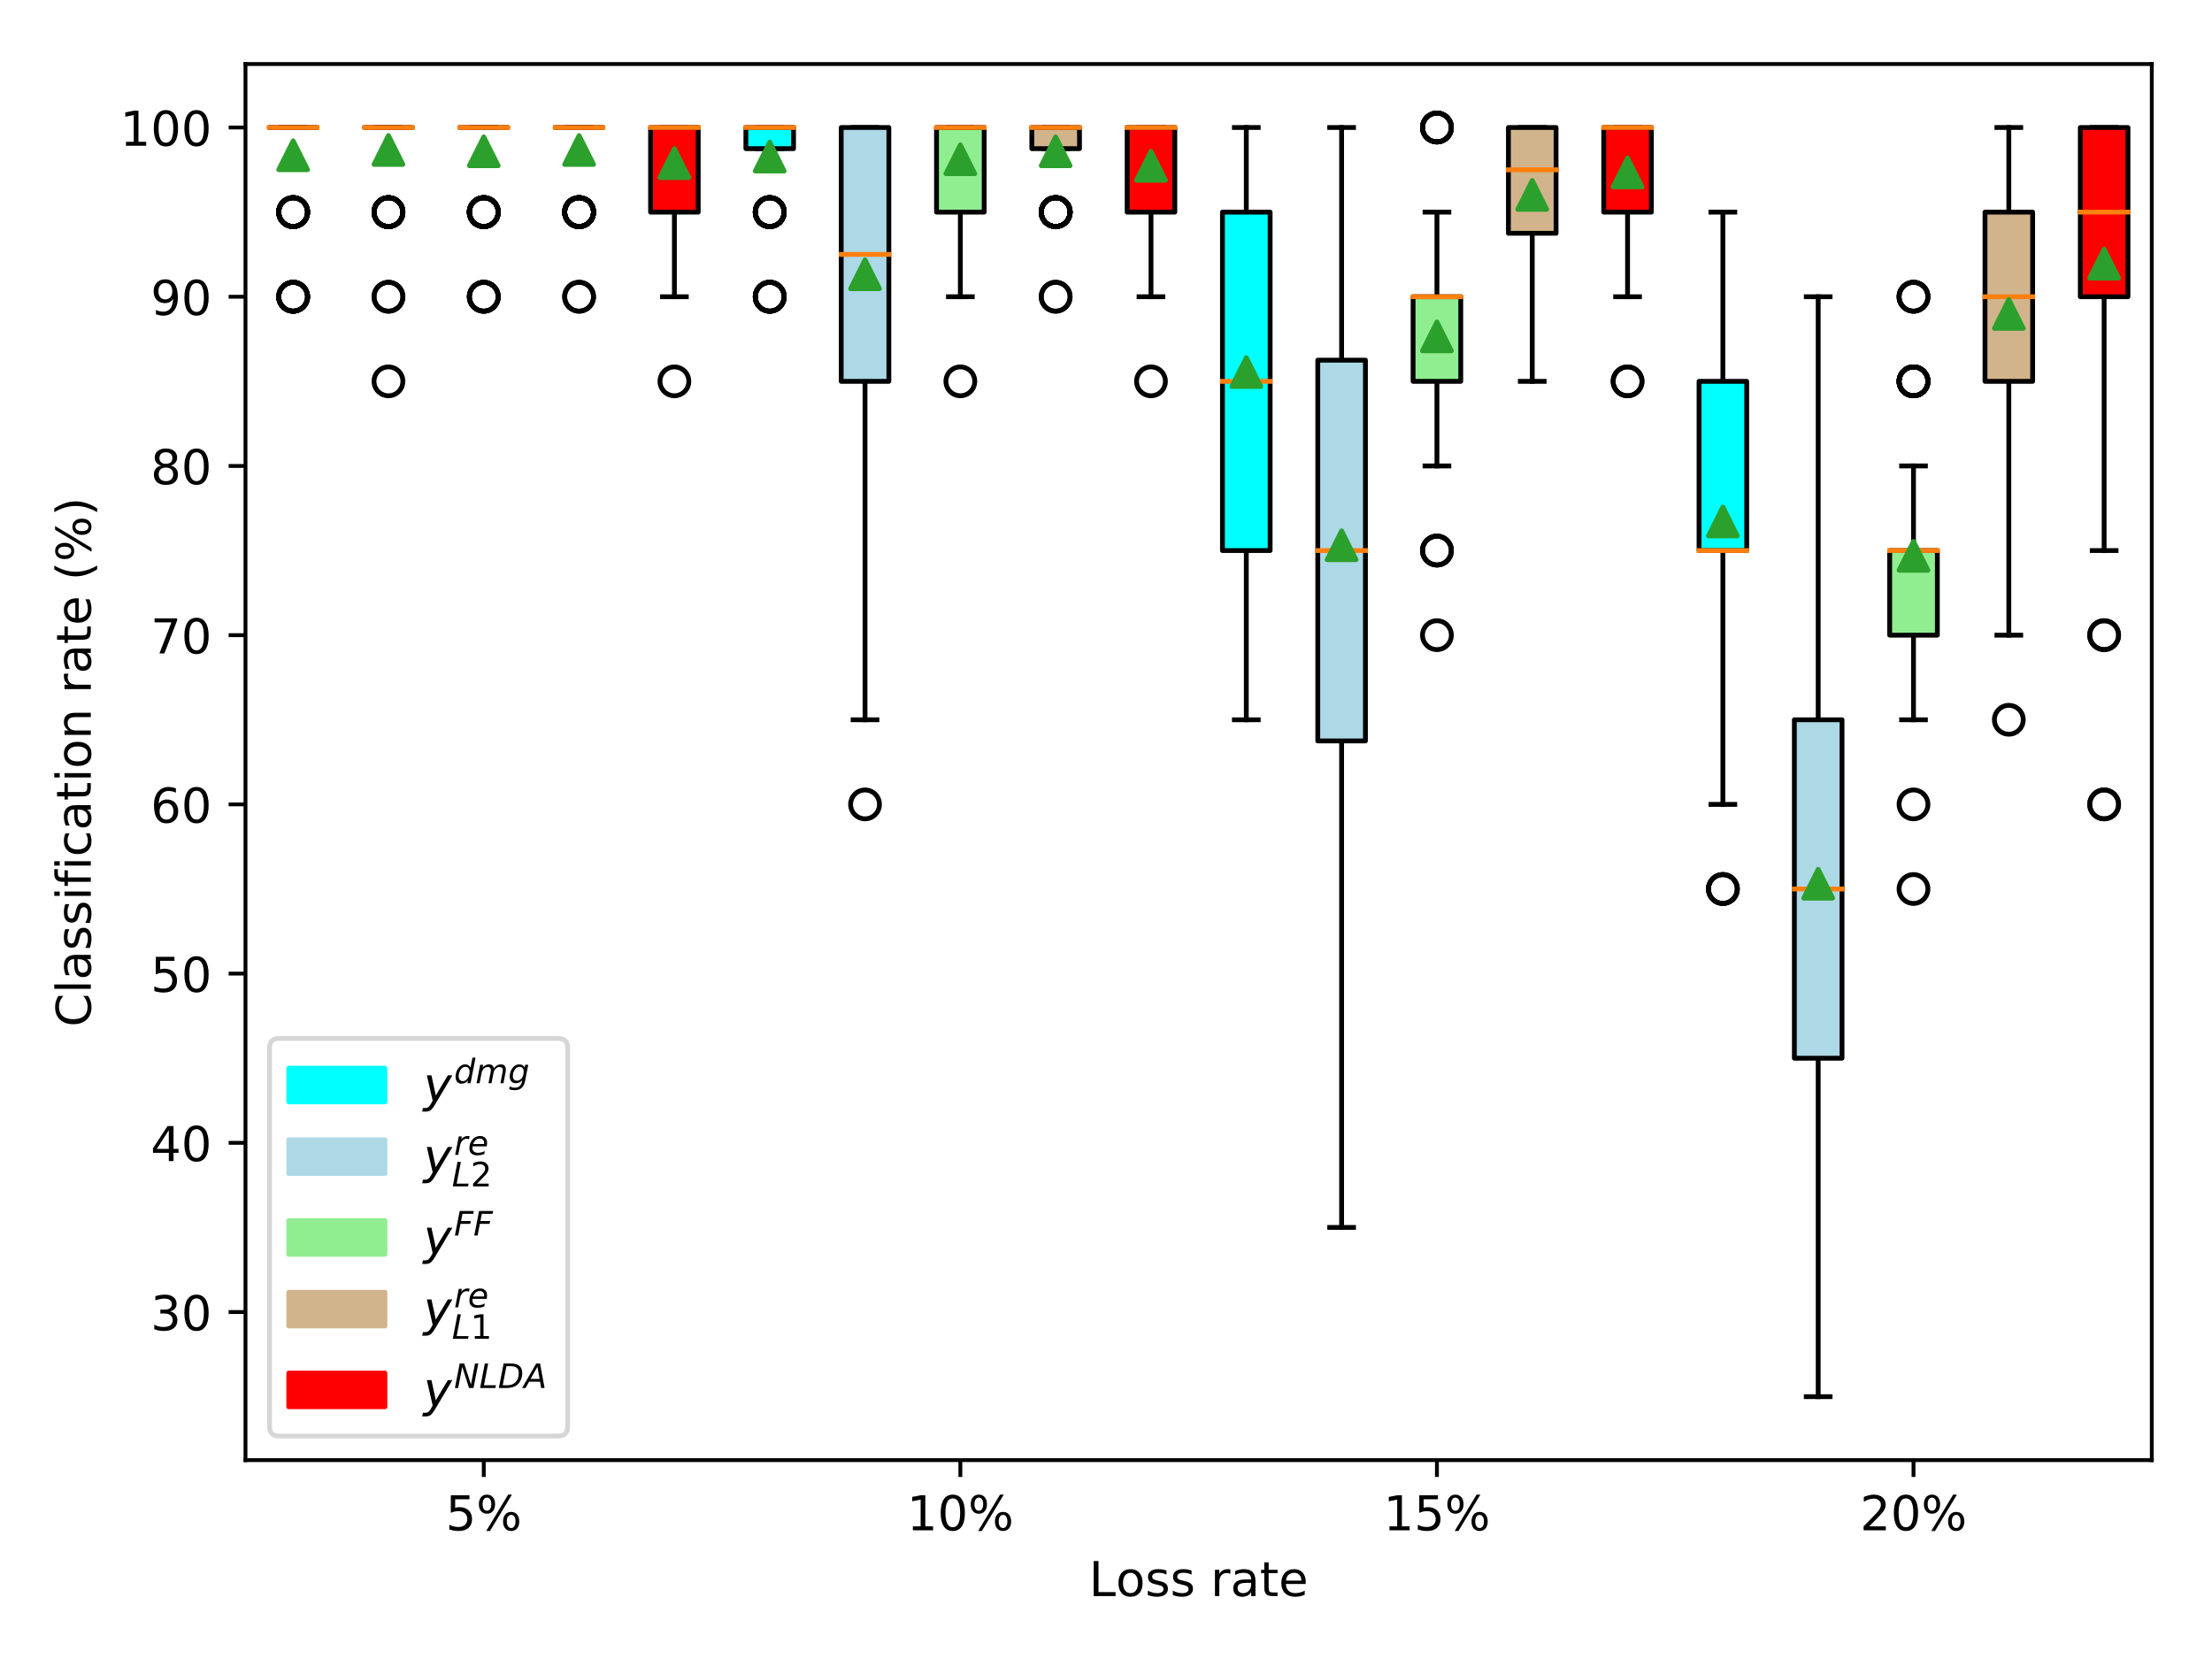 <?xml version="1.0" encoding="utf-8" standalone="no"?>
<!DOCTYPE svg PUBLIC "-//W3C//DTD SVG 1.1//EN"
  "http://www.w3.org/Graphics/SVG/1.1/DTD/svg11.dtd">
<!-- Created with matplotlib (http://matplotlib.org/) -->
<svg height="345pt" version="1.1" viewBox="0 0 460 345" width="460pt" xmlns="http://www.w3.org/2000/svg" xmlns:xlink="http://www.w3.org/1999/xlink">
 <defs>
  <style type="text/css">
*{stroke-linecap:butt;stroke-linejoin:round;}
  </style>
 </defs>
 <g id="figure_1">
  <g id="patch_1">
   <path d="M 0 345.6 
L 460.8 345.6 
L 460.8 0 
L 0 0 
z
" style="fill:#ffffff;"/>
  </g>
  <g id="axes_1">
   <g id="patch_2">
    <path d="M 51.05 303.64 
L 447.48 303.64 
L 447.48 13.32 
L 51.05 13.32 
z
" style="fill:#ffffff;"/>
   </g>
   <g id="matplotlib.axis_1">
    <g id="xtick_1">
     <g id="line2d_1">
      <defs>
       <path d="M 0 0 
L 0 3.5 
" id="m1e3b8bf7fa" style="stroke:#000000;stroke-width:0.8;"/>
      </defs>
      <g>
       <use style="stroke:#000000;stroke-width:0.8;" x="100.604" xlink:href="#m1e3b8bf7fa" y="303.64"/>
      </g>
     </g>
     <g id="text_1">
      <!-- 5% -->
      <defs>
       <path d="M 10.797 72.906 
L 49.516 72.906 
L 49.516 64.594 
L 19.828 64.594 
L 19.828 46.734 
Q 21.969 47.469 24.109 47.828 
Q 26.266 48.188 28.422 48.188 
Q 40.625 48.188 47.75 41.5 
Q 54.891 34.812 54.891 23.391 
Q 54.891 11.625 47.562 5.094 
Q 40.234 -1.422 26.906 -1.422 
Q 22.312 -1.422 17.547 -0.641 
Q 12.797 0.141 7.719 1.703 
L 7.719 11.625 
Q 12.109 9.234 16.797 8.062 
Q 21.484 6.891 26.703 6.891 
Q 35.156 6.891 40.078 11.328 
Q 45.016 15.766 45.016 23.391 
Q 45.016 31 40.078 35.438 
Q 35.156 39.891 26.703 39.891 
Q 22.75 39.891 18.812 39.016 
Q 14.891 38.141 10.797 36.281 
z
" id="DejaVuSans-35"/>
       <path d="M 72.703 32.078 
Q 68.453 32.078 66.031 28.469 
Q 63.625 24.859 63.625 18.406 
Q 63.625 12.062 66.031 8.422 
Q 68.453 4.781 72.703 4.781 
Q 76.859 4.781 79.266 8.422 
Q 81.688 12.062 81.688 18.406 
Q 81.688 24.812 79.266 28.438 
Q 76.859 32.078 72.703 32.078 
z
M 72.703 38.281 
Q 80.422 38.281 84.953 32.906 
Q 89.5 27.547 89.5 18.406 
Q 89.5 9.281 84.938 3.922 
Q 80.375 -1.422 72.703 -1.422 
Q 64.891 -1.422 60.344 3.922 
Q 55.812 9.281 55.812 18.406 
Q 55.812 27.594 60.375 32.938 
Q 64.938 38.281 72.703 38.281 
z
M 22.312 68.016 
Q 18.109 68.016 15.688 64.375 
Q 13.281 60.75 13.281 54.391 
Q 13.281 47.953 15.672 44.328 
Q 18.062 40.719 22.312 40.719 
Q 26.562 40.719 28.969 44.328 
Q 31.391 47.953 31.391 54.391 
Q 31.391 60.688 28.953 64.344 
Q 26.516 68.016 22.312 68.016 
z
M 66.406 74.219 
L 74.219 74.219 
L 28.609 -1.422 
L 20.797 -1.422 
z
M 22.312 74.219 
Q 30.031 74.219 34.609 68.875 
Q 39.203 63.531 39.203 54.391 
Q 39.203 45.172 34.641 39.844 
Q 30.078 34.516 22.312 34.516 
Q 14.547 34.516 10.031 39.859 
Q 5.516 45.219 5.516 54.391 
Q 5.516 63.484 10.047 68.844 
Q 14.594 74.219 22.312 74.219 
z
" id="DejaVuSans-25"/>
      </defs>
      <g transform="translate(92.672 318.238)scale(0.1 -0.1)">
       <use xlink:href="#DejaVuSans-35"/>
       <use x="63.623" xlink:href="#DejaVuSans-25"/>
      </g>
     </g>
    </g>
    <g id="xtick_2">
     <g id="line2d_2">
      <g>
       <use style="stroke:#000000;stroke-width:0.8;" x="199.711" xlink:href="#m1e3b8bf7fa" y="303.64"/>
      </g>
     </g>
     <g id="text_2">
      <!-- 10% -->
      <defs>
       <path d="M 12.406 8.297 
L 28.516 8.297 
L 28.516 63.922 
L 10.984 60.406 
L 10.984 69.391 
L 28.422 72.906 
L 38.281 72.906 
L 38.281 8.297 
L 54.391 8.297 
L 54.391 0 
L 12.406 0 
z
" id="DejaVuSans-31"/>
       <path d="M 31.781 66.406 
Q 24.172 66.406 20.328 58.906 
Q 16.5 51.422 16.5 36.375 
Q 16.5 21.391 20.328 13.891 
Q 24.172 6.391 31.781 6.391 
Q 39.453 6.391 43.281 13.891 
Q 47.125 21.391 47.125 36.375 
Q 47.125 51.422 43.281 58.906 
Q 39.453 66.406 31.781 66.406 
z
M 31.781 74.219 
Q 44.047 74.219 50.516 64.516 
Q 56.984 54.828 56.984 36.375 
Q 56.984 17.969 50.516 8.266 
Q 44.047 -1.422 31.781 -1.422 
Q 19.531 -1.422 13.062 8.266 
Q 6.594 17.969 6.594 36.375 
Q 6.594 54.828 13.062 64.516 
Q 19.531 74.219 31.781 74.219 
z
" id="DejaVuSans-30"/>
      </defs>
      <g transform="translate(188.598 318.238)scale(0.1 -0.1)">
       <use xlink:href="#DejaVuSans-31"/>
       <use x="63.623" xlink:href="#DejaVuSans-30"/>
       <use x="127.246" xlink:href="#DejaVuSans-25"/>
      </g>
     </g>
    </g>
    <g id="xtick_3">
     <g id="line2d_3">
      <g>
       <use style="stroke:#000000;stroke-width:0.8;" x="298.819" xlink:href="#m1e3b8bf7fa" y="303.64"/>
      </g>
     </g>
     <g id="text_3">
      <!-- 15% -->
      <g transform="translate(287.705 318.238)scale(0.1 -0.1)">
       <use xlink:href="#DejaVuSans-31"/>
       <use x="63.623" xlink:href="#DejaVuSans-35"/>
       <use x="127.246" xlink:href="#DejaVuSans-25"/>
      </g>
     </g>
    </g>
    <g id="xtick_4">
     <g id="line2d_4">
      <g>
       <use style="stroke:#000000;stroke-width:0.8;" x="397.926" xlink:href="#m1e3b8bf7fa" y="303.64"/>
      </g>
     </g>
     <g id="text_4">
      <!-- 20% -->
      <defs>
       <path d="M 19.188 8.297 
L 53.609 8.297 
L 53.609 0 
L 7.328 0 
L 7.328 8.297 
Q 12.938 14.109 22.625 23.891 
Q 32.328 33.688 34.812 36.531 
Q 39.547 41.844 41.422 45.531 
Q 43.312 49.219 43.312 52.781 
Q 43.312 58.594 39.234 62.25 
Q 35.156 65.922 28.609 65.922 
Q 23.969 65.922 18.812 64.312 
Q 13.672 62.703 7.812 59.422 
L 7.812 69.391 
Q 13.766 71.781 18.938 73 
Q 24.125 74.219 28.422 74.219 
Q 39.75 74.219 46.484 68.547 
Q 53.219 62.891 53.219 53.422 
Q 53.219 48.922 51.531 44.891 
Q 49.859 40.875 45.406 35.406 
Q 44.188 33.984 37.641 27.219 
Q 31.109 20.453 19.188 8.297 
z
" id="DejaVuSans-32"/>
      </defs>
      <g transform="translate(386.813 318.238)scale(0.1 -0.1)">
       <use xlink:href="#DejaVuSans-32"/>
       <use x="63.623" xlink:href="#DejaVuSans-30"/>
       <use x="127.246" xlink:href="#DejaVuSans-25"/>
      </g>
     </g>
    </g>
    <g id="text_5">
     <!-- Loss rate -->
     <defs>
      <path d="M 9.812 72.906 
L 19.672 72.906 
L 19.672 8.297 
L 55.172 8.297 
L 55.172 0 
L 9.812 0 
z
" id="DejaVuSans-4c"/>
      <path d="M 30.609 48.391 
Q 23.391 48.391 19.188 42.75 
Q 14.984 37.109 14.984 27.297 
Q 14.984 17.484 19.156 11.844 
Q 23.344 6.203 30.609 6.203 
Q 37.797 6.203 41.984 11.859 
Q 46.188 17.531 46.188 27.297 
Q 46.188 37.016 41.984 42.703 
Q 37.797 48.391 30.609 48.391 
z
M 30.609 56 
Q 42.328 56 49.016 48.375 
Q 55.719 40.766 55.719 27.297 
Q 55.719 13.875 49.016 6.219 
Q 42.328 -1.422 30.609 -1.422 
Q 18.844 -1.422 12.172 6.219 
Q 5.516 13.875 5.516 27.297 
Q 5.516 40.766 12.172 48.375 
Q 18.844 56 30.609 56 
z
" id="DejaVuSans-6f"/>
      <path d="M 44.281 53.078 
L 44.281 44.578 
Q 40.484 46.531 36.375 47.5 
Q 32.281 48.484 27.875 48.484 
Q 21.188 48.484 17.844 46.438 
Q 14.5 44.391 14.5 40.281 
Q 14.5 37.156 16.891 35.375 
Q 19.281 33.594 26.516 31.984 
L 29.594 31.297 
Q 39.156 29.25 43.188 25.516 
Q 47.219 21.781 47.219 15.094 
Q 47.219 7.469 41.188 3.016 
Q 35.156 -1.422 24.609 -1.422 
Q 20.219 -1.422 15.453 -0.562 
Q 10.688 0.297 5.422 2 
L 5.422 11.281 
Q 10.406 8.688 15.234 7.391 
Q 20.062 6.109 24.812 6.109 
Q 31.156 6.109 34.562 8.281 
Q 37.984 10.453 37.984 14.406 
Q 37.984 18.062 35.516 20.016 
Q 33.062 21.969 24.703 23.781 
L 21.578 24.516 
Q 13.234 26.266 9.516 29.906 
Q 5.812 33.547 5.812 39.891 
Q 5.812 47.609 11.281 51.797 
Q 16.75 56 26.812 56 
Q 31.781 56 36.172 55.266 
Q 40.578 54.547 44.281 53.078 
z
" id="DejaVuSans-73"/>
      <path id="DejaVuSans-20"/>
      <path d="M 41.109 46.297 
Q 39.594 47.172 37.812 47.578 
Q 36.031 48 33.891 48 
Q 26.266 48 22.188 43.047 
Q 18.109 38.094 18.109 28.812 
L 18.109 0 
L 9.078 0 
L 9.078 54.688 
L 18.109 54.688 
L 18.109 46.188 
Q 20.953 51.172 25.484 53.578 
Q 30.031 56 36.531 56 
Q 37.453 56 38.578 55.875 
Q 39.703 55.766 41.062 55.516 
z
" id="DejaVuSans-72"/>
      <path d="M 34.281 27.484 
Q 23.391 27.484 19.188 25 
Q 14.984 22.516 14.984 16.5 
Q 14.984 11.719 18.141 8.906 
Q 21.297 6.109 26.703 6.109 
Q 34.188 6.109 38.703 11.406 
Q 43.219 16.703 43.219 25.484 
L 43.219 27.484 
z
M 52.203 31.203 
L 52.203 0 
L 43.219 0 
L 43.219 8.297 
Q 40.141 3.328 35.547 0.953 
Q 30.953 -1.422 24.312 -1.422 
Q 15.922 -1.422 10.953 3.297 
Q 6 8.016 6 15.922 
Q 6 25.141 12.172 29.828 
Q 18.359 34.516 30.609 34.516 
L 43.219 34.516 
L 43.219 35.406 
Q 43.219 41.609 39.141 45 
Q 35.062 48.391 27.688 48.391 
Q 23 48.391 18.547 47.266 
Q 14.109 46.141 10.016 43.891 
L 10.016 52.203 
Q 14.938 54.109 19.578 55.047 
Q 24.219 56 28.609 56 
Q 40.484 56 46.344 49.844 
Q 52.203 43.703 52.203 31.203 
z
" id="DejaVuSans-61"/>
      <path d="M 18.312 70.219 
L 18.312 54.688 
L 36.812 54.688 
L 36.812 47.703 
L 18.312 47.703 
L 18.312 18.016 
Q 18.312 11.328 20.141 9.422 
Q 21.969 7.516 27.594 7.516 
L 36.812 7.516 
L 36.812 0 
L 27.594 0 
Q 17.188 0 13.234 3.875 
Q 9.281 7.766 9.281 18.016 
L 9.281 47.703 
L 2.688 47.703 
L 2.688 54.688 
L 9.281 54.688 
L 9.281 70.219 
z
" id="DejaVuSans-74"/>
      <path d="M 56.203 29.594 
L 56.203 25.203 
L 14.891 25.203 
Q 15.484 15.922 20.484 11.062 
Q 25.484 6.203 34.422 6.203 
Q 39.594 6.203 44.453 7.469 
Q 49.312 8.734 54.109 11.281 
L 54.109 2.781 
Q 49.266 0.734 44.188 -0.344 
Q 39.109 -1.422 33.891 -1.422 
Q 20.797 -1.422 13.156 6.188 
Q 5.516 13.812 5.516 26.812 
Q 5.516 40.234 12.766 48.109 
Q 20.016 56 32.328 56 
Q 43.359 56 49.781 48.891 
Q 56.203 41.797 56.203 29.594 
z
M 47.219 32.234 
Q 47.125 39.594 43.094 43.984 
Q 39.062 48.391 32.422 48.391 
Q 24.906 48.391 20.391 44.141 
Q 15.875 39.891 15.188 32.172 
z
" id="DejaVuSans-65"/>
     </defs>
     <g transform="translate(226.466 331.917)scale(0.1 -0.1)">
      <use xlink:href="#DejaVuSans-4c"/>
      <use x="55.697" xlink:href="#DejaVuSans-6f"/>
      <use x="116.879" xlink:href="#DejaVuSans-73"/>
      <use x="168.979" xlink:href="#DejaVuSans-73"/>
      <use x="221.078" xlink:href="#DejaVuSans-20"/>
      <use x="252.865" xlink:href="#DejaVuSans-72"/>
      <use x="293.979" xlink:href="#DejaVuSans-61"/>
      <use x="355.258" xlink:href="#DejaVuSans-74"/>
      <use x="394.467" xlink:href="#DejaVuSans-65"/>
     </g>
    </g>
   </g>
   <g id="matplotlib.axis_2">
    <g id="ytick_1">
     <g id="line2d_5">
      <defs>
       <path d="M 0 0 
L -3.5 0 
" id="mb5f4965060" style="stroke:#000000;stroke-width:0.8;"/>
      </defs>
      <g>
       <use style="stroke:#000000;stroke-width:0.8;" x="51.05" xlink:href="#mb5f4965060" y="272.848"/>
      </g>
     </g>
     <g id="text_6">
      <!-- 30 -->
      <defs>
       <path d="M 40.578 39.312 
Q 47.656 37.797 51.625 33 
Q 55.609 28.219 55.609 21.188 
Q 55.609 10.406 48.188 4.484 
Q 40.766 -1.422 27.094 -1.422 
Q 22.516 -1.422 17.656 -0.516 
Q 12.797 0.391 7.625 2.203 
L 7.625 11.719 
Q 11.719 9.328 16.594 8.109 
Q 21.484 6.891 26.812 6.891 
Q 36.078 6.891 40.938 10.547 
Q 45.797 14.203 45.797 21.188 
Q 45.797 27.641 41.281 31.266 
Q 36.766 34.906 28.719 34.906 
L 20.219 34.906 
L 20.219 43.016 
L 29.109 43.016 
Q 36.375 43.016 40.234 45.922 
Q 44.094 48.828 44.094 54.297 
Q 44.094 59.906 40.109 62.906 
Q 36.141 65.922 28.719 65.922 
Q 24.656 65.922 20.016 65.031 
Q 15.375 64.156 9.812 62.312 
L 9.812 71.094 
Q 15.438 72.656 20.344 73.438 
Q 25.25 74.219 29.594 74.219 
Q 40.828 74.219 47.359 69.109 
Q 53.906 64.016 53.906 55.328 
Q 53.906 49.266 50.438 45.094 
Q 46.969 40.922 40.578 39.312 
z
" id="DejaVuSans-33"/>
      </defs>
      <g transform="translate(31.325 276.648)scale(0.1 -0.1)">
       <use xlink:href="#DejaVuSans-33"/>
       <use x="63.623" xlink:href="#DejaVuSans-30"/>
      </g>
     </g>
    </g>
    <g id="ytick_2">
     <g id="line2d_6">
      <g>
       <use style="stroke:#000000;stroke-width:0.8;" x="51.05" xlink:href="#mb5f4965060" y="237.658"/>
      </g>
     </g>
     <g id="text_7">
      <!-- 40 -->
      <defs>
       <path d="M 37.797 64.312 
L 12.891 25.391 
L 37.797 25.391 
z
M 35.203 72.906 
L 47.609 72.906 
L 47.609 25.391 
L 58.016 25.391 
L 58.016 17.188 
L 47.609 17.188 
L 47.609 0 
L 37.797 0 
L 37.797 17.188 
L 4.891 17.188 
L 4.891 26.703 
z
" id="DejaVuSans-34"/>
      </defs>
      <g transform="translate(31.325 241.457)scale(0.1 -0.1)">
       <use xlink:href="#DejaVuSans-34"/>
       <use x="63.623" xlink:href="#DejaVuSans-30"/>
      </g>
     </g>
    </g>
    <g id="ytick_3">
     <g id="line2d_7">
      <g>
       <use style="stroke:#000000;stroke-width:0.8;" x="51.05" xlink:href="#mb5f4965060" y="202.468"/>
      </g>
     </g>
     <g id="text_8">
      <!-- 50 -->
      <g transform="translate(31.325 206.267)scale(0.1 -0.1)">
       <use xlink:href="#DejaVuSans-35"/>
       <use x="63.623" xlink:href="#DejaVuSans-30"/>
      </g>
     </g>
    </g>
    <g id="ytick_4">
     <g id="line2d_8">
      <g>
       <use style="stroke:#000000;stroke-width:0.8;" x="51.05" xlink:href="#mb5f4965060" y="167.278"/>
      </g>
     </g>
     <g id="text_9">
      <!-- 60 -->
      <defs>
       <path d="M 33.016 40.375 
Q 26.375 40.375 22.484 35.828 
Q 18.609 31.297 18.609 23.391 
Q 18.609 15.531 22.484 10.953 
Q 26.375 6.391 33.016 6.391 
Q 39.656 6.391 43.531 10.953 
Q 47.406 15.531 47.406 23.391 
Q 47.406 31.297 43.531 35.828 
Q 39.656 40.375 33.016 40.375 
z
M 52.594 71.297 
L 52.594 62.312 
Q 48.875 64.062 45.094 64.984 
Q 41.312 65.922 37.594 65.922 
Q 27.828 65.922 22.672 59.328 
Q 17.531 52.734 16.797 39.406 
Q 19.672 43.656 24.016 45.922 
Q 28.375 48.188 33.594 48.188 
Q 44.578 48.188 50.953 41.516 
Q 57.328 34.859 57.328 23.391 
Q 57.328 12.156 50.688 5.359 
Q 44.047 -1.422 33.016 -1.422 
Q 20.359 -1.422 13.672 8.266 
Q 6.984 17.969 6.984 36.375 
Q 6.984 53.656 15.188 63.938 
Q 23.391 74.219 37.203 74.219 
Q 40.922 74.219 44.703 73.484 
Q 48.484 72.75 52.594 71.297 
z
" id="DejaVuSans-36"/>
      </defs>
      <g transform="translate(31.325 171.077)scale(0.1 -0.1)">
       <use xlink:href="#DejaVuSans-36"/>
       <use x="63.623" xlink:href="#DejaVuSans-30"/>
      </g>
     </g>
    </g>
    <g id="ytick_5">
     <g id="line2d_9">
      <g>
       <use style="stroke:#000000;stroke-width:0.8;" x="51.05" xlink:href="#mb5f4965060" y="132.087"/>
      </g>
     </g>
     <g id="text_10">
      <!-- 70 -->
      <defs>
       <path d="M 8.203 72.906 
L 55.078 72.906 
L 55.078 68.703 
L 28.609 0 
L 18.312 0 
L 43.219 64.594 
L 8.203 64.594 
z
" id="DejaVuSans-37"/>
      </defs>
      <g transform="translate(31.325 135.886)scale(0.1 -0.1)">
       <use xlink:href="#DejaVuSans-37"/>
       <use x="63.623" xlink:href="#DejaVuSans-30"/>
      </g>
     </g>
    </g>
    <g id="ytick_6">
     <g id="line2d_10">
      <g>
       <use style="stroke:#000000;stroke-width:0.8;" x="51.05" xlink:href="#mb5f4965060" y="96.897"/>
      </g>
     </g>
     <g id="text_11">
      <!-- 80 -->
      <defs>
       <path d="M 31.781 34.625 
Q 24.75 34.625 20.719 30.859 
Q 16.703 27.094 16.703 20.516 
Q 16.703 13.922 20.719 10.156 
Q 24.75 6.391 31.781 6.391 
Q 38.812 6.391 42.859 10.172 
Q 46.922 13.969 46.922 20.516 
Q 46.922 27.094 42.891 30.859 
Q 38.875 34.625 31.781 34.625 
z
M 21.922 38.812 
Q 15.578 40.375 12.031 44.719 
Q 8.5 49.078 8.5 55.328 
Q 8.5 64.062 14.719 69.141 
Q 20.953 74.219 31.781 74.219 
Q 42.672 74.219 48.875 69.141 
Q 55.078 64.062 55.078 55.328 
Q 55.078 49.078 51.531 44.719 
Q 48 40.375 41.703 38.812 
Q 48.828 37.156 52.797 32.312 
Q 56.781 27.484 56.781 20.516 
Q 56.781 9.906 50.312 4.234 
Q 43.844 -1.422 31.781 -1.422 
Q 19.734 -1.422 13.25 4.234 
Q 6.781 9.906 6.781 20.516 
Q 6.781 27.484 10.781 32.312 
Q 14.797 37.156 21.922 38.812 
z
M 18.312 54.391 
Q 18.312 48.734 21.844 45.562 
Q 25.391 42.391 31.781 42.391 
Q 38.141 42.391 41.719 45.562 
Q 45.312 48.734 45.312 54.391 
Q 45.312 60.062 41.719 63.234 
Q 38.141 66.406 31.781 66.406 
Q 25.391 66.406 21.844 63.234 
Q 18.312 60.062 18.312 54.391 
z
" id="DejaVuSans-38"/>
      </defs>
      <g transform="translate(31.325 100.696)scale(0.1 -0.1)">
       <use xlink:href="#DejaVuSans-38"/>
       <use x="63.623" xlink:href="#DejaVuSans-30"/>
      </g>
     </g>
    </g>
    <g id="ytick_7">
     <g id="line2d_11">
      <g>
       <use style="stroke:#000000;stroke-width:0.8;" x="51.05" xlink:href="#mb5f4965060" y="61.707"/>
      </g>
     </g>
     <g id="text_12">
      <!-- 90 -->
      <defs>
       <path d="M 10.984 1.516 
L 10.984 10.5 
Q 14.703 8.734 18.5 7.812 
Q 22.312 6.891 25.984 6.891 
Q 35.75 6.891 40.891 13.453 
Q 46.047 20.016 46.781 33.406 
Q 43.953 29.203 39.594 26.953 
Q 35.25 24.703 29.984 24.703 
Q 19.047 24.703 12.672 31.312 
Q 6.297 37.938 6.297 49.422 
Q 6.297 60.641 12.938 67.422 
Q 19.578 74.219 30.609 74.219 
Q 43.266 74.219 49.922 64.516 
Q 56.594 54.828 56.594 36.375 
Q 56.594 19.141 48.406 8.859 
Q 40.234 -1.422 26.422 -1.422 
Q 22.703 -1.422 18.891 -0.688 
Q 15.094 0.047 10.984 1.516 
z
M 30.609 32.422 
Q 37.25 32.422 41.125 36.953 
Q 45.016 41.5 45.016 49.422 
Q 45.016 57.281 41.125 61.844 
Q 37.25 66.406 30.609 66.406 
Q 23.969 66.406 20.094 61.844 
Q 16.219 57.281 16.219 49.422 
Q 16.219 41.5 20.094 36.953 
Q 23.969 32.422 30.609 32.422 
z
" id="DejaVuSans-39"/>
      </defs>
      <g transform="translate(31.325 65.506)scale(0.1 -0.1)">
       <use xlink:href="#DejaVuSans-39"/>
       <use x="63.623" xlink:href="#DejaVuSans-30"/>
      </g>
     </g>
    </g>
    <g id="ytick_8">
     <g id="line2d_12">
      <g>
       <use style="stroke:#000000;stroke-width:0.8;" x="51.05" xlink:href="#mb5f4965060" y="26.516"/>
      </g>
     </g>
     <g id="text_13">
      <!-- 100 -->
      <g transform="translate(24.962 30.316)scale(0.1 -0.1)">
       <use xlink:href="#DejaVuSans-31"/>
       <use x="63.623" xlink:href="#DejaVuSans-30"/>
       <use x="127.246" xlink:href="#DejaVuSans-30"/>
      </g>
     </g>
    </g>
    <g id="text_14">
     <!-- Classification rate (%) -->
     <defs>
      <path d="M 64.406 67.281 
L 64.406 56.891 
Q 59.422 61.531 53.781 63.812 
Q 48.141 66.109 41.797 66.109 
Q 29.297 66.109 22.656 58.469 
Q 16.016 50.828 16.016 36.375 
Q 16.016 21.969 22.656 14.328 
Q 29.297 6.688 41.797 6.688 
Q 48.141 6.688 53.781 8.984 
Q 59.422 11.281 64.406 15.922 
L 64.406 5.609 
Q 59.234 2.094 53.438 0.328 
Q 47.656 -1.422 41.219 -1.422 
Q 24.656 -1.422 15.125 8.703 
Q 5.609 18.844 5.609 36.375 
Q 5.609 53.953 15.125 64.078 
Q 24.656 74.219 41.219 74.219 
Q 47.75 74.219 53.531 72.484 
Q 59.328 70.75 64.406 67.281 
z
" id="DejaVuSans-43"/>
      <path d="M 9.422 75.984 
L 18.406 75.984 
L 18.406 0 
L 9.422 0 
z
" id="DejaVuSans-6c"/>
      <path d="M 9.422 54.688 
L 18.406 54.688 
L 18.406 0 
L 9.422 0 
z
M 9.422 75.984 
L 18.406 75.984 
L 18.406 64.594 
L 9.422 64.594 
z
" id="DejaVuSans-69"/>
      <path d="M 37.109 75.984 
L 37.109 68.5 
L 28.516 68.5 
Q 23.688 68.5 21.797 66.547 
Q 19.922 64.594 19.922 59.516 
L 19.922 54.688 
L 34.719 54.688 
L 34.719 47.703 
L 19.922 47.703 
L 19.922 0 
L 10.891 0 
L 10.891 47.703 
L 2.297 47.703 
L 2.297 54.688 
L 10.891 54.688 
L 10.891 58.5 
Q 10.891 67.625 15.141 71.797 
Q 19.391 75.984 28.609 75.984 
z
" id="DejaVuSans-66"/>
      <path d="M 48.781 52.594 
L 48.781 44.188 
Q 44.969 46.297 41.141 47.344 
Q 37.312 48.391 33.406 48.391 
Q 24.656 48.391 19.812 42.844 
Q 14.984 37.312 14.984 27.297 
Q 14.984 17.281 19.812 11.734 
Q 24.656 6.203 33.406 6.203 
Q 37.312 6.203 41.141 7.25 
Q 44.969 8.297 48.781 10.406 
L 48.781 2.094 
Q 45.016 0.344 40.984 -0.531 
Q 36.969 -1.422 32.422 -1.422 
Q 20.062 -1.422 12.781 6.344 
Q 5.516 14.109 5.516 27.297 
Q 5.516 40.672 12.859 48.328 
Q 20.219 56 33.016 56 
Q 37.156 56 41.109 55.141 
Q 45.062 54.297 48.781 52.594 
z
" id="DejaVuSans-63"/>
      <path d="M 54.891 33.016 
L 54.891 0 
L 45.906 0 
L 45.906 32.719 
Q 45.906 40.484 42.875 44.328 
Q 39.844 48.188 33.797 48.188 
Q 26.516 48.188 22.312 43.547 
Q 18.109 38.922 18.109 30.906 
L 18.109 0 
L 9.078 0 
L 9.078 54.688 
L 18.109 54.688 
L 18.109 46.188 
Q 21.344 51.125 25.703 53.562 
Q 30.078 56 35.797 56 
Q 45.219 56 50.047 50.172 
Q 54.891 44.344 54.891 33.016 
z
" id="DejaVuSans-6e"/>
      <path d="M 31 75.875 
Q 24.469 64.656 21.281 53.656 
Q 18.109 42.672 18.109 31.391 
Q 18.109 20.125 21.312 9.062 
Q 24.516 -2 31 -13.188 
L 23.188 -13.188 
Q 15.875 -1.703 12.234 9.375 
Q 8.594 20.453 8.594 31.391 
Q 8.594 42.281 12.203 53.312 
Q 15.828 64.359 23.188 75.875 
z
" id="DejaVuSans-28"/>
      <path d="M 8.016 75.875 
L 15.828 75.875 
Q 23.141 64.359 26.781 53.312 
Q 30.422 42.281 30.422 31.391 
Q 30.422 20.453 26.781 9.375 
Q 23.141 -1.703 15.828 -13.188 
L 8.016 -13.188 
Q 14.5 -2 17.703 9.062 
Q 20.906 20.125 20.906 31.391 
Q 20.906 42.672 17.703 53.656 
Q 14.5 64.656 8.016 75.875 
z
" id="DejaVuSans-29"/>
     </defs>
     <g transform="translate(18.883 213.55)rotate(-90)scale(0.1 -0.1)">
      <use xlink:href="#DejaVuSans-43"/>
      <use x="69.824" xlink:href="#DejaVuSans-6c"/>
      <use x="97.607" xlink:href="#DejaVuSans-61"/>
      <use x="158.887" xlink:href="#DejaVuSans-73"/>
      <use x="210.986" xlink:href="#DejaVuSans-73"/>
      <use x="263.086" xlink:href="#DejaVuSans-69"/>
      <use x="290.869" xlink:href="#DejaVuSans-66"/>
      <use x="326.074" xlink:href="#DejaVuSans-69"/>
      <use x="353.857" xlink:href="#DejaVuSans-63"/>
      <use x="408.838" xlink:href="#DejaVuSans-61"/>
      <use x="470.117" xlink:href="#DejaVuSans-74"/>
      <use x="509.326" xlink:href="#DejaVuSans-69"/>
      <use x="537.109" xlink:href="#DejaVuSans-6f"/>
      <use x="598.291" xlink:href="#DejaVuSans-6e"/>
      <use x="661.67" xlink:href="#DejaVuSans-20"/>
      <use x="693.457" xlink:href="#DejaVuSans-72"/>
      <use x="734.57" xlink:href="#DejaVuSans-61"/>
      <use x="795.85" xlink:href="#DejaVuSans-74"/>
      <use x="835.059" xlink:href="#DejaVuSans-65"/>
      <use x="896.582" xlink:href="#DejaVuSans-20"/>
      <use x="928.369" xlink:href="#DejaVuSans-28"/>
      <use x="967.383" xlink:href="#DejaVuSans-25"/>
      <use x="1062.402" xlink:href="#DejaVuSans-29"/>
     </g>
    </g>
   </g>
   <g id="line2d_13">
    <path clip-path="url(#p7d56e45abb)" d="M 60.961 26.516 
L 60.961 26.516 
" style="fill:none;stroke:#000000;stroke-linecap:square;"/>
   </g>
   <g id="line2d_14">
    <path clip-path="url(#p7d56e45abb)" d="M 60.961 26.516 
L 60.961 26.516 
" style="fill:none;stroke:#000000;stroke-linecap:square;"/>
   </g>
   <g id="line2d_15">
    <path clip-path="url(#p7d56e45abb)" d="M 58.483 26.516 
L 63.438 26.516 
" style="fill:none;stroke:#000000;stroke-linecap:square;"/>
   </g>
   <g id="line2d_16">
    <path clip-path="url(#p7d56e45abb)" d="M 58.483 26.516 
L 63.438 26.516 
" style="fill:none;stroke:#000000;stroke-linecap:square;"/>
   </g>
   <g id="line2d_17">
    <defs>
     <path d="M 0 3 
C 0.796 3 1.559 2.684 2.121 2.121 
C 2.684 1.559 3 0.796 3 0 
C 3 -0.796 2.684 -1.559 2.121 -2.121 
C 1.559 -2.684 0.796 -3 0 -3 
C -0.796 -3 -1.559 -2.684 -2.121 -2.121 
C -2.684 -1.559 -3 -0.796 -3 0 
C -3 0.796 -2.684 1.559 -2.121 2.121 
C -1.559 2.684 -0.796 3 0 3 
z
" id="madfb23d414" style="stroke:#000000;"/>
    </defs>
    <g clip-path="url(#p7d56e45abb)">
     <use style="fill:none;stroke:#000000;" x="60.961" xlink:href="#madfb23d414" y="61.707"/>
     <use style="fill:none;stroke:#000000;" x="60.961" xlink:href="#madfb23d414" y="44.112"/>
     <use style="fill:none;stroke:#000000;" x="60.961" xlink:href="#madfb23d414" y="44.112"/>
     <use style="fill:none;stroke:#000000;" x="60.961" xlink:href="#madfb23d414" y="44.112"/>
     <use style="fill:none;stroke:#000000;" x="60.961" xlink:href="#madfb23d414" y="44.112"/>
     <use style="fill:none;stroke:#000000;" x="60.961" xlink:href="#madfb23d414" y="61.707"/>
     <use style="fill:none;stroke:#000000;" x="60.961" xlink:href="#madfb23d414" y="44.112"/>
     <use style="fill:none;stroke:#000000;" x="60.961" xlink:href="#madfb23d414" y="44.112"/>
     <use style="fill:none;stroke:#000000;" x="60.961" xlink:href="#madfb23d414" y="44.112"/>
     <use style="fill:none;stroke:#000000;" x="60.961" xlink:href="#madfb23d414" y="61.707"/>
     <use style="fill:none;stroke:#000000;" x="60.961" xlink:href="#madfb23d414" y="44.112"/>
     <use style="fill:none;stroke:#000000;" x="60.961" xlink:href="#madfb23d414" y="61.707"/>
     <use style="fill:none;stroke:#000000;" x="60.961" xlink:href="#madfb23d414" y="44.112"/>
     <use style="fill:none;stroke:#000000;" x="60.961" xlink:href="#madfb23d414" y="61.707"/>
     <use style="fill:none;stroke:#000000;" x="60.961" xlink:href="#madfb23d414" y="61.707"/>
    </g>
   </g>
   <g id="line2d_18">
    <path clip-path="url(#p7d56e45abb)" d="M 80.782 26.516 
L 80.782 26.516 
" style="fill:none;stroke:#000000;stroke-linecap:square;"/>
   </g>
   <g id="line2d_19">
    <path clip-path="url(#p7d56e45abb)" d="M 80.782 26.516 
L 80.782 26.516 
" style="fill:none;stroke:#000000;stroke-linecap:square;"/>
   </g>
   <g id="line2d_20">
    <path clip-path="url(#p7d56e45abb)" d="M 78.305 26.516 
L 83.26 26.516 
" style="fill:none;stroke:#000000;stroke-linecap:square;"/>
   </g>
   <g id="line2d_21">
    <path clip-path="url(#p7d56e45abb)" d="M 78.305 26.516 
L 83.26 26.516 
" style="fill:none;stroke:#000000;stroke-linecap:square;"/>
   </g>
   <g id="line2d_22">
    <g clip-path="url(#p7d56e45abb)">
     <use style="fill:none;stroke:#000000;" x="80.782" xlink:href="#madfb23d414" y="79.302"/>
     <use style="fill:none;stroke:#000000;" x="80.782" xlink:href="#madfb23d414" y="44.112"/>
     <use style="fill:none;stroke:#000000;" x="80.782" xlink:href="#madfb23d414" y="44.112"/>
     <use style="fill:none;stroke:#000000;" x="80.782" xlink:href="#madfb23d414" y="61.707"/>
     <use style="fill:none;stroke:#000000;" x="80.782" xlink:href="#madfb23d414" y="44.112"/>
     <use style="fill:none;stroke:#000000;" x="80.782" xlink:href="#madfb23d414" y="61.707"/>
     <use style="fill:none;stroke:#000000;" x="80.782" xlink:href="#madfb23d414" y="44.112"/>
     <use style="fill:none;stroke:#000000;" x="80.782" xlink:href="#madfb23d414" y="44.112"/>
     <use style="fill:none;stroke:#000000;" x="80.782" xlink:href="#madfb23d414" y="44.112"/>
     <use style="fill:none;stroke:#000000;" x="80.782" xlink:href="#madfb23d414" y="44.112"/>
     <use style="fill:none;stroke:#000000;" x="80.782" xlink:href="#madfb23d414" y="44.112"/>
     <use style="fill:none;stroke:#000000;" x="80.782" xlink:href="#madfb23d414" y="44.112"/>
     <use style="fill:none;stroke:#000000;" x="80.782" xlink:href="#madfb23d414" y="44.112"/>
    </g>
   </g>
   <g id="line2d_23">
    <path clip-path="url(#p7d56e45abb)" d="M 100.604 26.516 
L 100.604 26.516 
" style="fill:none;stroke:#000000;stroke-linecap:square;"/>
   </g>
   <g id="line2d_24">
    <path clip-path="url(#p7d56e45abb)" d="M 100.604 26.516 
L 100.604 26.516 
" style="fill:none;stroke:#000000;stroke-linecap:square;"/>
   </g>
   <g id="line2d_25">
    <path clip-path="url(#p7d56e45abb)" d="M 98.126 26.516 
L 103.081 26.516 
" style="fill:none;stroke:#000000;stroke-linecap:square;"/>
   </g>
   <g id="line2d_26">
    <path clip-path="url(#p7d56e45abb)" d="M 98.126 26.516 
L 103.081 26.516 
" style="fill:none;stroke:#000000;stroke-linecap:square;"/>
   </g>
   <g id="line2d_27">
    <g clip-path="url(#p7d56e45abb)">
     <use style="fill:none;stroke:#000000;" x="100.604" xlink:href="#madfb23d414" y="61.707"/>
     <use style="fill:none;stroke:#000000;" x="100.604" xlink:href="#madfb23d414" y="44.112"/>
     <use style="fill:none;stroke:#000000;" x="100.604" xlink:href="#madfb23d414" y="44.112"/>
     <use style="fill:none;stroke:#000000;" x="100.604" xlink:href="#madfb23d414" y="44.112"/>
     <use style="fill:none;stroke:#000000;" x="100.604" xlink:href="#madfb23d414" y="44.112"/>
     <use style="fill:none;stroke:#000000;" x="100.604" xlink:href="#madfb23d414" y="44.112"/>
     <use style="fill:none;stroke:#000000;" x="100.604" xlink:href="#madfb23d414" y="44.112"/>
     <use style="fill:none;stroke:#000000;" x="100.604" xlink:href="#madfb23d414" y="44.112"/>
     <use style="fill:none;stroke:#000000;" x="100.604" xlink:href="#madfb23d414" y="61.707"/>
     <use style="fill:none;stroke:#000000;" x="100.604" xlink:href="#madfb23d414" y="44.112"/>
     <use style="fill:none;stroke:#000000;" x="100.604" xlink:href="#madfb23d414" y="61.707"/>
     <use style="fill:none;stroke:#000000;" x="100.604" xlink:href="#madfb23d414" y="44.112"/>
     <use style="fill:none;stroke:#000000;" x="100.604" xlink:href="#madfb23d414" y="44.112"/>
     <use style="fill:none;stroke:#000000;" x="100.604" xlink:href="#madfb23d414" y="61.707"/>
    </g>
   </g>
   <g id="line2d_28">
    <path clip-path="url(#p7d56e45abb)" d="M 120.425 26.516 
L 120.425 26.516 
" style="fill:none;stroke:#000000;stroke-linecap:square;"/>
   </g>
   <g id="line2d_29">
    <path clip-path="url(#p7d56e45abb)" d="M 120.425 26.516 
L 120.425 26.516 
" style="fill:none;stroke:#000000;stroke-linecap:square;"/>
   </g>
   <g id="line2d_30">
    <path clip-path="url(#p7d56e45abb)" d="M 117.948 26.516 
L 122.903 26.516 
" style="fill:none;stroke:#000000;stroke-linecap:square;"/>
   </g>
   <g id="line2d_31">
    <path clip-path="url(#p7d56e45abb)" d="M 117.948 26.516 
L 122.903 26.516 
" style="fill:none;stroke:#000000;stroke-linecap:square;"/>
   </g>
   <g id="line2d_32">
    <g clip-path="url(#p7d56e45abb)">
     <use style="fill:none;stroke:#000000;" x="120.425" xlink:href="#madfb23d414" y="61.707"/>
     <use style="fill:none;stroke:#000000;" x="120.425" xlink:href="#madfb23d414" y="44.112"/>
     <use style="fill:none;stroke:#000000;" x="120.425" xlink:href="#madfb23d414" y="44.112"/>
     <use style="fill:none;stroke:#000000;" x="120.425" xlink:href="#madfb23d414" y="44.112"/>
     <use style="fill:none;stroke:#000000;" x="120.425" xlink:href="#madfb23d414" y="44.112"/>
     <use style="fill:none;stroke:#000000;" x="120.425" xlink:href="#madfb23d414" y="61.707"/>
     <use style="fill:none;stroke:#000000;" x="120.425" xlink:href="#madfb23d414" y="44.112"/>
     <use style="fill:none;stroke:#000000;" x="120.425" xlink:href="#madfb23d414" y="44.112"/>
     <use style="fill:none;stroke:#000000;" x="120.425" xlink:href="#madfb23d414" y="44.112"/>
     <use style="fill:none;stroke:#000000;" x="120.425" xlink:href="#madfb23d414" y="44.112"/>
     <use style="fill:none;stroke:#000000;" x="120.425" xlink:href="#madfb23d414" y="44.112"/>
     <use style="fill:none;stroke:#000000;" x="120.425" xlink:href="#madfb23d414" y="44.112"/>
     <use style="fill:none;stroke:#000000;" x="120.425" xlink:href="#madfb23d414" y="44.112"/>
     <use style="fill:none;stroke:#000000;" x="120.425" xlink:href="#madfb23d414" y="44.112"/>
     <use style="fill:none;stroke:#000000;" x="120.425" xlink:href="#madfb23d414" y="44.112"/>
    </g>
   </g>
   <g id="line2d_33">
    <path clip-path="url(#p7d56e45abb)" d="M 140.247 44.112 
L 140.247 61.707 
" style="fill:none;stroke:#000000;stroke-linecap:square;"/>
   </g>
   <g id="line2d_34">
    <path clip-path="url(#p7d56e45abb)" d="M 140.247 26.516 
L 140.247 26.516 
" style="fill:none;stroke:#000000;stroke-linecap:square;"/>
   </g>
   <g id="line2d_35">
    <path clip-path="url(#p7d56e45abb)" d="M 137.769 61.707 
L 142.724 61.707 
" style="fill:none;stroke:#000000;stroke-linecap:square;"/>
   </g>
   <g id="line2d_36">
    <path clip-path="url(#p7d56e45abb)" d="M 137.769 26.516 
L 142.724 26.516 
" style="fill:none;stroke:#000000;stroke-linecap:square;"/>
   </g>
   <g id="line2d_37">
    <g clip-path="url(#p7d56e45abb)">
     <use style="fill:none;stroke:#000000;" x="140.247" xlink:href="#madfb23d414" y="79.302"/>
    </g>
   </g>
   <g id="line2d_38">
    <path clip-path="url(#p7d56e45abb)" d="M 160.068 30.915 
L 160.068 30.915 
" style="fill:none;stroke:#000000;stroke-linecap:square;"/>
   </g>
   <g id="line2d_39">
    <path clip-path="url(#p7d56e45abb)" d="M 160.068 26.516 
L 160.068 26.516 
" style="fill:none;stroke:#000000;stroke-linecap:square;"/>
   </g>
   <g id="line2d_40">
    <path clip-path="url(#p7d56e45abb)" d="M 157.591 30.915 
L 162.546 30.915 
" style="fill:none;stroke:#000000;stroke-linecap:square;"/>
   </g>
   <g id="line2d_41">
    <path clip-path="url(#p7d56e45abb)" d="M 157.591 26.516 
L 162.546 26.516 
" style="fill:none;stroke:#000000;stroke-linecap:square;"/>
   </g>
   <g id="line2d_42">
    <g clip-path="url(#p7d56e45abb)">
     <use style="fill:none;stroke:#000000;" x="160.068" xlink:href="#madfb23d414" y="61.707"/>
     <use style="fill:none;stroke:#000000;" x="160.068" xlink:href="#madfb23d414" y="44.112"/>
     <use style="fill:none;stroke:#000000;" x="160.068" xlink:href="#madfb23d414" y="44.112"/>
     <use style="fill:none;stroke:#000000;" x="160.068" xlink:href="#madfb23d414" y="44.112"/>
     <use style="fill:none;stroke:#000000;" x="160.068" xlink:href="#madfb23d414" y="44.112"/>
     <use style="fill:none;stroke:#000000;" x="160.068" xlink:href="#madfb23d414" y="61.707"/>
     <use style="fill:none;stroke:#000000;" x="160.068" xlink:href="#madfb23d414" y="44.112"/>
     <use style="fill:none;stroke:#000000;" x="160.068" xlink:href="#madfb23d414" y="44.112"/>
     <use style="fill:none;stroke:#000000;" x="160.068" xlink:href="#madfb23d414" y="44.112"/>
     <use style="fill:none;stroke:#000000;" x="160.068" xlink:href="#madfb23d414" y="61.707"/>
     <use style="fill:none;stroke:#000000;" x="160.068" xlink:href="#madfb23d414" y="44.112"/>
     <use style="fill:none;stroke:#000000;" x="160.068" xlink:href="#madfb23d414" y="61.707"/>
     <use style="fill:none;stroke:#000000;" x="160.068" xlink:href="#madfb23d414" y="44.112"/>
     <use style="fill:none;stroke:#000000;" x="160.068" xlink:href="#madfb23d414" y="61.707"/>
     <use style="fill:none;stroke:#000000;" x="160.068" xlink:href="#madfb23d414" y="61.707"/>
     <use style="fill:none;stroke:#000000;" x="160.068" xlink:href="#madfb23d414" y="44.112"/>
    </g>
   </g>
   <g id="line2d_43">
    <path clip-path="url(#p7d56e45abb)" d="M 179.89 79.302 
L 179.89 149.682 
" style="fill:none;stroke:#000000;stroke-linecap:square;"/>
   </g>
   <g id="line2d_44">
    <path clip-path="url(#p7d56e45abb)" d="M 179.89 26.516 
L 179.89 26.516 
" style="fill:none;stroke:#000000;stroke-linecap:square;"/>
   </g>
   <g id="line2d_45">
    <path clip-path="url(#p7d56e45abb)" d="M 177.412 149.682 
L 182.367 149.682 
" style="fill:none;stroke:#000000;stroke-linecap:square;"/>
   </g>
   <g id="line2d_46">
    <path clip-path="url(#p7d56e45abb)" d="M 177.412 26.516 
L 182.367 26.516 
" style="fill:none;stroke:#000000;stroke-linecap:square;"/>
   </g>
   <g id="line2d_47">
    <g clip-path="url(#p7d56e45abb)">
     <use style="fill:none;stroke:#000000;" x="179.89" xlink:href="#madfb23d414" y="167.278"/>
    </g>
   </g>
   <g id="line2d_48">
    <path clip-path="url(#p7d56e45abb)" d="M 199.711 44.112 
L 199.711 61.707 
" style="fill:none;stroke:#000000;stroke-linecap:square;"/>
   </g>
   <g id="line2d_49">
    <path clip-path="url(#p7d56e45abb)" d="M 199.711 26.516 
L 199.711 26.516 
" style="fill:none;stroke:#000000;stroke-linecap:square;"/>
   </g>
   <g id="line2d_50">
    <path clip-path="url(#p7d56e45abb)" d="M 197.234 61.707 
L 202.189 61.707 
" style="fill:none;stroke:#000000;stroke-linecap:square;"/>
   </g>
   <g id="line2d_51">
    <path clip-path="url(#p7d56e45abb)" d="M 197.234 26.516 
L 202.189 26.516 
" style="fill:none;stroke:#000000;stroke-linecap:square;"/>
   </g>
   <g id="line2d_52">
    <g clip-path="url(#p7d56e45abb)">
     <use style="fill:none;stroke:#000000;" x="199.711" xlink:href="#madfb23d414" y="79.302"/>
    </g>
   </g>
   <g id="line2d_53">
    <path clip-path="url(#p7d56e45abb)" d="M 219.533 30.915 
L 219.533 30.915 
" style="fill:none;stroke:#000000;stroke-linecap:square;"/>
   </g>
   <g id="line2d_54">
    <path clip-path="url(#p7d56e45abb)" d="M 219.533 26.516 
L 219.533 26.516 
" style="fill:none;stroke:#000000;stroke-linecap:square;"/>
   </g>
   <g id="line2d_55">
    <path clip-path="url(#p7d56e45abb)" d="M 217.055 30.915 
L 222.01 30.915 
" style="fill:none;stroke:#000000;stroke-linecap:square;"/>
   </g>
   <g id="line2d_56">
    <path clip-path="url(#p7d56e45abb)" d="M 217.055 26.516 
L 222.01 26.516 
" style="fill:none;stroke:#000000;stroke-linecap:square;"/>
   </g>
   <g id="line2d_57">
    <g clip-path="url(#p7d56e45abb)">
     <use style="fill:none;stroke:#000000;" x="219.533" xlink:href="#madfb23d414" y="61.707"/>
     <use style="fill:none;stroke:#000000;" x="219.533" xlink:href="#madfb23d414" y="44.112"/>
     <use style="fill:none;stroke:#000000;" x="219.533" xlink:href="#madfb23d414" y="44.112"/>
     <use style="fill:none;stroke:#000000;" x="219.533" xlink:href="#madfb23d414" y="44.112"/>
     <use style="fill:none;stroke:#000000;" x="219.533" xlink:href="#madfb23d414" y="44.112"/>
     <use style="fill:none;stroke:#000000;" x="219.533" xlink:href="#madfb23d414" y="61.707"/>
     <use style="fill:none;stroke:#000000;" x="219.533" xlink:href="#madfb23d414" y="44.112"/>
     <use style="fill:none;stroke:#000000;" x="219.533" xlink:href="#madfb23d414" y="44.112"/>
     <use style="fill:none;stroke:#000000;" x="219.533" xlink:href="#madfb23d414" y="44.112"/>
     <use style="fill:none;stroke:#000000;" x="219.533" xlink:href="#madfb23d414" y="44.112"/>
     <use style="fill:none;stroke:#000000;" x="219.533" xlink:href="#madfb23d414" y="44.112"/>
     <use style="fill:none;stroke:#000000;" x="219.533" xlink:href="#madfb23d414" y="44.112"/>
     <use style="fill:none;stroke:#000000;" x="219.533" xlink:href="#madfb23d414" y="44.112"/>
     <use style="fill:none;stroke:#000000;" x="219.533" xlink:href="#madfb23d414" y="44.112"/>
     <use style="fill:none;stroke:#000000;" x="219.533" xlink:href="#madfb23d414" y="44.112"/>
     <use style="fill:none;stroke:#000000;" x="219.533" xlink:href="#madfb23d414" y="44.112"/>
    </g>
   </g>
   <g id="line2d_58">
    <path clip-path="url(#p7d56e45abb)" d="M 239.354 44.112 
L 239.354 61.707 
" style="fill:none;stroke:#000000;stroke-linecap:square;"/>
   </g>
   <g id="line2d_59">
    <path clip-path="url(#p7d56e45abb)" d="M 239.354 26.516 
L 239.354 26.516 
" style="fill:none;stroke:#000000;stroke-linecap:square;"/>
   </g>
   <g id="line2d_60">
    <path clip-path="url(#p7d56e45abb)" d="M 236.877 61.707 
L 241.832 61.707 
" style="fill:none;stroke:#000000;stroke-linecap:square;"/>
   </g>
   <g id="line2d_61">
    <path clip-path="url(#p7d56e45abb)" d="M 236.877 26.516 
L 241.832 26.516 
" style="fill:none;stroke:#000000;stroke-linecap:square;"/>
   </g>
   <g id="line2d_62">
    <g clip-path="url(#p7d56e45abb)">
     <use style="fill:none;stroke:#000000;" x="239.354" xlink:href="#madfb23d414" y="79.302"/>
    </g>
   </g>
   <g id="line2d_63">
    <path clip-path="url(#p7d56e45abb)" d="M 259.176 114.492 
L 259.176 149.682 
" style="fill:none;stroke:#000000;stroke-linecap:square;"/>
   </g>
   <g id="line2d_64">
    <path clip-path="url(#p7d56e45abb)" d="M 259.176 44.112 
L 259.176 26.516 
" style="fill:none;stroke:#000000;stroke-linecap:square;"/>
   </g>
   <g id="line2d_65">
    <path clip-path="url(#p7d56e45abb)" d="M 256.698 149.682 
L 261.653 149.682 
" style="fill:none;stroke:#000000;stroke-linecap:square;"/>
   </g>
   <g id="line2d_66">
    <path clip-path="url(#p7d56e45abb)" d="M 256.698 26.516 
L 261.653 26.516 
" style="fill:none;stroke:#000000;stroke-linecap:square;"/>
   </g>
   <g id="line2d_67"/>
   <g id="line2d_68">
    <path clip-path="url(#p7d56e45abb)" d="M 278.997 154.081 
L 278.997 255.253 
" style="fill:none;stroke:#000000;stroke-linecap:square;"/>
   </g>
   <g id="line2d_69">
    <path clip-path="url(#p7d56e45abb)" d="M 278.997 74.903 
L 278.997 26.516 
" style="fill:none;stroke:#000000;stroke-linecap:square;"/>
   </g>
   <g id="line2d_70">
    <path clip-path="url(#p7d56e45abb)" d="M 276.52 255.253 
L 281.475 255.253 
" style="fill:none;stroke:#000000;stroke-linecap:square;"/>
   </g>
   <g id="line2d_71">
    <path clip-path="url(#p7d56e45abb)" d="M 276.52 26.516 
L 281.475 26.516 
" style="fill:none;stroke:#000000;stroke-linecap:square;"/>
   </g>
   <g id="line2d_72"/>
   <g id="line2d_73">
    <path clip-path="url(#p7d56e45abb)" d="M 298.819 79.302 
L 298.819 96.897 
" style="fill:none;stroke:#000000;stroke-linecap:square;"/>
   </g>
   <g id="line2d_74">
    <path clip-path="url(#p7d56e45abb)" d="M 298.819 61.707 
L 298.819 44.112 
" style="fill:none;stroke:#000000;stroke-linecap:square;"/>
   </g>
   <g id="line2d_75">
    <path clip-path="url(#p7d56e45abb)" d="M 296.341 96.897 
L 301.296 96.897 
" style="fill:none;stroke:#000000;stroke-linecap:square;"/>
   </g>
   <g id="line2d_76">
    <path clip-path="url(#p7d56e45abb)" d="M 296.341 44.112 
L 301.296 44.112 
" style="fill:none;stroke:#000000;stroke-linecap:square;"/>
   </g>
   <g id="line2d_77">
    <g clip-path="url(#p7d56e45abb)">
     <use style="fill:none;stroke:#000000;" x="298.819" xlink:href="#madfb23d414" y="114.492"/>
     <use style="fill:none;stroke:#000000;" x="298.819" xlink:href="#madfb23d414" y="114.492"/>
     <use style="fill:none;stroke:#000000;" x="298.819" xlink:href="#madfb23d414" y="132.087"/>
     <use style="fill:none;stroke:#000000;" x="298.819" xlink:href="#madfb23d414" y="114.492"/>
     <use style="fill:none;stroke:#000000;" x="298.819" xlink:href="#madfb23d414" y="26.516"/>
     <use style="fill:none;stroke:#000000;" x="298.819" xlink:href="#madfb23d414" y="26.516"/>
     <use style="fill:none;stroke:#000000;" x="298.819" xlink:href="#madfb23d414" y="26.516"/>
     <use style="fill:none;stroke:#000000;" x="298.819" xlink:href="#madfb23d414" y="26.516"/>
     <use style="fill:none;stroke:#000000;" x="298.819" xlink:href="#madfb23d414" y="26.516"/>
    </g>
   </g>
   <g id="line2d_78">
    <path clip-path="url(#p7d56e45abb)" d="M 318.64 48.51 
L 318.64 79.302 
" style="fill:none;stroke:#000000;stroke-linecap:square;"/>
   </g>
   <g id="line2d_79">
    <path clip-path="url(#p7d56e45abb)" d="M 318.64 26.516 
L 318.64 26.516 
" style="fill:none;stroke:#000000;stroke-linecap:square;"/>
   </g>
   <g id="line2d_80">
    <path clip-path="url(#p7d56e45abb)" d="M 316.163 79.302 
L 321.118 79.302 
" style="fill:none;stroke:#000000;stroke-linecap:square;"/>
   </g>
   <g id="line2d_81">
    <path clip-path="url(#p7d56e45abb)" d="M 316.163 26.516 
L 321.118 26.516 
" style="fill:none;stroke:#000000;stroke-linecap:square;"/>
   </g>
   <g id="line2d_82"/>
   <g id="line2d_83">
    <path clip-path="url(#p7d56e45abb)" d="M 338.462 44.112 
L 338.462 61.707 
" style="fill:none;stroke:#000000;stroke-linecap:square;"/>
   </g>
   <g id="line2d_84">
    <path clip-path="url(#p7d56e45abb)" d="M 338.462 26.516 
L 338.462 26.516 
" style="fill:none;stroke:#000000;stroke-linecap:square;"/>
   </g>
   <g id="line2d_85">
    <path clip-path="url(#p7d56e45abb)" d="M 335.984 61.707 
L 340.939 61.707 
" style="fill:none;stroke:#000000;stroke-linecap:square;"/>
   </g>
   <g id="line2d_86">
    <path clip-path="url(#p7d56e45abb)" d="M 335.984 26.516 
L 340.939 26.516 
" style="fill:none;stroke:#000000;stroke-linecap:square;"/>
   </g>
   <g id="line2d_87">
    <g clip-path="url(#p7d56e45abb)">
     <use style="fill:none;stroke:#000000;" x="338.462" xlink:href="#madfb23d414" y="79.302"/>
     <use style="fill:none;stroke:#000000;" x="338.462" xlink:href="#madfb23d414" y="79.302"/>
    </g>
   </g>
   <g id="line2d_88">
    <path clip-path="url(#p7d56e45abb)" d="M 358.283 114.492 
L 358.283 167.278 
" style="fill:none;stroke:#000000;stroke-linecap:square;"/>
   </g>
   <g id="line2d_89">
    <path clip-path="url(#p7d56e45abb)" d="M 358.283 79.302 
L 358.283 44.112 
" style="fill:none;stroke:#000000;stroke-linecap:square;"/>
   </g>
   <g id="line2d_90">
    <path clip-path="url(#p7d56e45abb)" d="M 355.806 167.278 
L 360.761 167.278 
" style="fill:none;stroke:#000000;stroke-linecap:square;"/>
   </g>
   <g id="line2d_91">
    <path clip-path="url(#p7d56e45abb)" d="M 355.806 44.112 
L 360.761 44.112 
" style="fill:none;stroke:#000000;stroke-linecap:square;"/>
   </g>
   <g id="line2d_92">
    <g clip-path="url(#p7d56e45abb)">
     <use style="fill:none;stroke:#000000;" x="358.283" xlink:href="#madfb23d414" y="184.873"/>
     <use style="fill:none;stroke:#000000;" x="358.283" xlink:href="#madfb23d414" y="184.873"/>
     <use style="fill:none;stroke:#000000;" x="358.283" xlink:href="#madfb23d414" y="184.873"/>
    </g>
   </g>
   <g id="line2d_93">
    <path clip-path="url(#p7d56e45abb)" d="M 378.105 220.063 
L 378.105 290.444 
" style="fill:none;stroke:#000000;stroke-linecap:square;"/>
   </g>
   <g id="line2d_94">
    <path clip-path="url(#p7d56e45abb)" d="M 378.105 149.682 
L 378.105 61.707 
" style="fill:none;stroke:#000000;stroke-linecap:square;"/>
   </g>
   <g id="line2d_95">
    <path clip-path="url(#p7d56e45abb)" d="M 375.627 290.444 
L 380.582 290.444 
" style="fill:none;stroke:#000000;stroke-linecap:square;"/>
   </g>
   <g id="line2d_96">
    <path clip-path="url(#p7d56e45abb)" d="M 375.627 61.707 
L 380.582 61.707 
" style="fill:none;stroke:#000000;stroke-linecap:square;"/>
   </g>
   <g id="line2d_97"/>
   <g id="line2d_98">
    <path clip-path="url(#p7d56e45abb)" d="M 397.926 132.087 
L 397.926 149.682 
" style="fill:none;stroke:#000000;stroke-linecap:square;"/>
   </g>
   <g id="line2d_99">
    <path clip-path="url(#p7d56e45abb)" d="M 397.926 114.492 
L 397.926 96.897 
" style="fill:none;stroke:#000000;stroke-linecap:square;"/>
   </g>
   <g id="line2d_100">
    <path clip-path="url(#p7d56e45abb)" d="M 395.449 149.682 
L 400.404 149.682 
" style="fill:none;stroke:#000000;stroke-linecap:square;"/>
   </g>
   <g id="line2d_101">
    <path clip-path="url(#p7d56e45abb)" d="M 395.449 96.897 
L 400.404 96.897 
" style="fill:none;stroke:#000000;stroke-linecap:square;"/>
   </g>
   <g id="line2d_102">
    <g clip-path="url(#p7d56e45abb)">
     <use style="fill:none;stroke:#000000;" x="397.926" xlink:href="#madfb23d414" y="167.278"/>
     <use style="fill:none;stroke:#000000;" x="397.926" xlink:href="#madfb23d414" y="184.873"/>
     <use style="fill:none;stroke:#000000;" x="397.926" xlink:href="#madfb23d414" y="79.302"/>
     <use style="fill:none;stroke:#000000;" x="397.926" xlink:href="#madfb23d414" y="79.302"/>
     <use style="fill:none;stroke:#000000;" x="397.926" xlink:href="#madfb23d414" y="79.302"/>
     <use style="fill:none;stroke:#000000;" x="397.926" xlink:href="#madfb23d414" y="79.302"/>
     <use style="fill:none;stroke:#000000;" x="397.926" xlink:href="#madfb23d414" y="79.302"/>
     <use style="fill:none;stroke:#000000;" x="397.926" xlink:href="#madfb23d414" y="61.707"/>
     <use style="fill:none;stroke:#000000;" x="397.926" xlink:href="#madfb23d414" y="61.707"/>
     <use style="fill:none;stroke:#000000;" x="397.926" xlink:href="#madfb23d414" y="79.302"/>
     <use style="fill:none;stroke:#000000;" x="397.926" xlink:href="#madfb23d414" y="79.302"/>
     <use style="fill:none;stroke:#000000;" x="397.926" xlink:href="#madfb23d414" y="61.707"/>
    </g>
   </g>
   <g id="line2d_103">
    <path clip-path="url(#p7d56e45abb)" d="M 417.748 79.302 
L 417.748 132.087 
" style="fill:none;stroke:#000000;stroke-linecap:square;"/>
   </g>
   <g id="line2d_104">
    <path clip-path="url(#p7d56e45abb)" d="M 417.748 44.112 
L 417.748 26.516 
" style="fill:none;stroke:#000000;stroke-linecap:square;"/>
   </g>
   <g id="line2d_105">
    <path clip-path="url(#p7d56e45abb)" d="M 415.27 132.087 
L 420.225 132.087 
" style="fill:none;stroke:#000000;stroke-linecap:square;"/>
   </g>
   <g id="line2d_106">
    <path clip-path="url(#p7d56e45abb)" d="M 415.27 26.516 
L 420.225 26.516 
" style="fill:none;stroke:#000000;stroke-linecap:square;"/>
   </g>
   <g id="line2d_107">
    <g clip-path="url(#p7d56e45abb)">
     <use style="fill:none;stroke:#000000;" x="417.748" xlink:href="#madfb23d414" y="149.682"/>
    </g>
   </g>
   <g id="line2d_108">
    <path clip-path="url(#p7d56e45abb)" d="M 437.569 61.707 
L 437.569 114.492 
" style="fill:none;stroke:#000000;stroke-linecap:square;"/>
   </g>
   <g id="line2d_109">
    <path clip-path="url(#p7d56e45abb)" d="M 437.569 26.516 
L 437.569 26.516 
" style="fill:none;stroke:#000000;stroke-linecap:square;"/>
   </g>
   <g id="line2d_110">
    <path clip-path="url(#p7d56e45abb)" d="M 435.092 114.492 
L 440.047 114.492 
" style="fill:none;stroke:#000000;stroke-linecap:square;"/>
   </g>
   <g id="line2d_111">
    <path clip-path="url(#p7d56e45abb)" d="M 435.092 26.516 
L 440.047 26.516 
" style="fill:none;stroke:#000000;stroke-linecap:square;"/>
   </g>
   <g id="line2d_112">
    <g clip-path="url(#p7d56e45abb)">
     <use style="fill:none;stroke:#000000;" x="437.569" xlink:href="#madfb23d414" y="132.087"/>
     <use style="fill:none;stroke:#000000;" x="437.569" xlink:href="#madfb23d414" y="167.278"/>
     <use style="fill:none;stroke:#000000;" x="437.569" xlink:href="#madfb23d414" y="132.087"/>
     <use style="fill:none;stroke:#000000;" x="437.569" xlink:href="#madfb23d414" y="167.278"/>
    </g>
   </g>
   <g id="patch_3">
    <path clip-path="url(#p7d56e45abb)" d="M 56.005 26.516 
L 65.916 26.516 
L 65.916 26.516 
L 56.005 26.516 
L 56.005 26.516 
z
" style="fill:#00ffff;stroke:#000000;stroke-linejoin:miter;"/>
   </g>
   <g id="patch_4">
    <path clip-path="url(#p7d56e45abb)" d="M 75.827 26.516 
L 85.738 26.516 
L 85.738 26.516 
L 75.827 26.516 
L 75.827 26.516 
z
" style="fill:#add8e6;stroke:#000000;stroke-linejoin:miter;"/>
   </g>
   <g id="patch_5">
    <path clip-path="url(#p7d56e45abb)" d="M 95.648 26.516 
L 105.559 26.516 
L 105.559 26.516 
L 95.648 26.516 
L 95.648 26.516 
z
" style="fill:#90ee90;stroke:#000000;stroke-linejoin:miter;"/>
   </g>
   <g id="patch_6">
    <path clip-path="url(#p7d56e45abb)" d="M 115.47 26.516 
L 125.381 26.516 
L 125.381 26.516 
L 115.47 26.516 
L 115.47 26.516 
z
" style="fill:#d2b48c;stroke:#000000;stroke-linejoin:miter;"/>
   </g>
   <g id="patch_7">
    <path clip-path="url(#p7d56e45abb)" d="M 135.291 44.112 
L 145.202 44.112 
L 145.202 26.516 
L 135.291 26.516 
L 135.291 44.112 
z
" style="fill:#ff0000;stroke:#000000;stroke-linejoin:miter;"/>
   </g>
   <g id="patch_8">
    <path clip-path="url(#p7d56e45abb)" d="M 155.113 30.915 
L 165.024 30.915 
L 165.024 26.516 
L 155.113 26.516 
L 155.113 30.915 
z
" style="fill:#00ffff;stroke:#000000;stroke-linejoin:miter;"/>
   </g>
   <g id="patch_9">
    <path clip-path="url(#p7d56e45abb)" d="M 174.934 79.302 
L 184.845 79.302 
L 184.845 26.516 
L 174.934 26.516 
L 174.934 79.302 
z
" style="fill:#add8e6;stroke:#000000;stroke-linejoin:miter;"/>
   </g>
   <g id="patch_10">
    <path clip-path="url(#p7d56e45abb)" d="M 194.756 44.112 
L 204.667 44.112 
L 204.667 26.516 
L 194.756 26.516 
L 194.756 44.112 
z
" style="fill:#90ee90;stroke:#000000;stroke-linejoin:miter;"/>
   </g>
   <g id="patch_11">
    <path clip-path="url(#p7d56e45abb)" d="M 214.577 30.915 
L 224.488 30.915 
L 224.488 26.516 
L 214.577 26.516 
L 214.577 30.915 
z
" style="fill:#d2b48c;stroke:#000000;stroke-linejoin:miter;"/>
   </g>
   <g id="patch_12">
    <path clip-path="url(#p7d56e45abb)" d="M 234.399 44.112 
L 244.31 44.112 
L 244.31 26.516 
L 234.399 26.516 
L 234.399 44.112 
z
" style="fill:#ff0000;stroke:#000000;stroke-linejoin:miter;"/>
   </g>
   <g id="patch_13">
    <path clip-path="url(#p7d56e45abb)" d="M 254.22 114.492 
L 264.131 114.492 
L 264.131 44.112 
L 254.22 44.112 
L 254.22 114.492 
z
" style="fill:#00ffff;stroke:#000000;stroke-linejoin:miter;"/>
   </g>
   <g id="patch_14">
    <path clip-path="url(#p7d56e45abb)" d="M 274.042 154.081 
L 283.953 154.081 
L 283.953 74.903 
L 274.042 74.903 
L 274.042 154.081 
z
" style="fill:#add8e6;stroke:#000000;stroke-linejoin:miter;"/>
   </g>
   <g id="patch_15">
    <path clip-path="url(#p7d56e45abb)" d="M 293.863 79.302 
L 303.774 79.302 
L 303.774 61.707 
L 293.863 61.707 
L 293.863 79.302 
z
" style="fill:#90ee90;stroke:#000000;stroke-linejoin:miter;"/>
   </g>
   <g id="patch_16">
    <path clip-path="url(#p7d56e45abb)" d="M 313.685 48.51 
L 323.596 48.51 
L 323.596 26.516 
L 313.685 26.516 
L 313.685 48.51 
z
" style="fill:#d2b48c;stroke:#000000;stroke-linejoin:miter;"/>
   </g>
   <g id="patch_17">
    <path clip-path="url(#p7d56e45abb)" d="M 333.506 44.112 
L 343.417 44.112 
L 343.417 26.516 
L 333.506 26.516 
L 333.506 44.112 
z
" style="fill:#ff0000;stroke:#000000;stroke-linejoin:miter;"/>
   </g>
   <g id="patch_18">
    <path clip-path="url(#p7d56e45abb)" d="M 353.328 114.492 
L 363.239 114.492 
L 363.239 79.302 
L 353.328 79.302 
L 353.328 114.492 
z
" style="fill:#00ffff;stroke:#000000;stroke-linejoin:miter;"/>
   </g>
   <g id="patch_19">
    <path clip-path="url(#p7d56e45abb)" d="M 373.149 220.063 
L 383.06 220.063 
L 383.06 149.682 
L 373.149 149.682 
L 373.149 220.063 
z
" style="fill:#add8e6;stroke:#000000;stroke-linejoin:miter;"/>
   </g>
   <g id="patch_20">
    <path clip-path="url(#p7d56e45abb)" d="M 392.971 132.087 
L 402.882 132.087 
L 402.882 114.492 
L 392.971 114.492 
L 392.971 132.087 
z
" style="fill:#90ee90;stroke:#000000;stroke-linejoin:miter;"/>
   </g>
   <g id="patch_21">
    <path clip-path="url(#p7d56e45abb)" d="M 412.792 79.302 
L 422.703 79.302 
L 422.703 44.112 
L 412.792 44.112 
L 412.792 79.302 
z
" style="fill:#d2b48c;stroke:#000000;stroke-linejoin:miter;"/>
   </g>
   <g id="patch_22">
    <path clip-path="url(#p7d56e45abb)" d="M 432.614 61.707 
L 442.525 61.707 
L 442.525 26.516 
L 432.614 26.516 
L 432.614 61.707 
z
" style="fill:#ff0000;stroke:#000000;stroke-linejoin:miter;"/>
   </g>
   <g id="line2d_113">
    <path clip-path="url(#p7d56e45abb)" d="M 56.005 26.516 
L 65.916 26.516 
" style="fill:none;stroke:#ff7f0e;stroke-linecap:square;"/>
   </g>
   <g id="line2d_114">
    <path clip-path="url(#p7d56e45abb)" d="M 60.961 32.29 
" style="fill:none;stroke:#2ca02c;stroke-dasharray:3.7,1.6;stroke-dashoffset:0;"/>
    <defs>
     <path d="M 0 -3 
L -3 3 
L 3 3 
z
" id="ma2464f6140" style="stroke:#2ca02c;stroke-linejoin:miter;"/>
    </defs>
    <g clip-path="url(#p7d56e45abb)">
     <use style="fill:#2ca02c;stroke:#2ca02c;stroke-linejoin:miter;" x="60.961" xlink:href="#ma2464f6140" y="32.29"/>
    </g>
   </g>
   <g id="line2d_115">
    <path clip-path="url(#p7d56e45abb)" d="M 75.827 26.516 
L 85.738 26.516 
" style="fill:none;stroke:#ff7f0e;stroke-linecap:square;"/>
   </g>
   <g id="line2d_116">
    <path clip-path="url(#p7d56e45abb)" d="M 80.782 31.19 
" style="fill:none;stroke:#2ca02c;stroke-dasharray:3.7,1.6;stroke-dashoffset:0;"/>
    <g clip-path="url(#p7d56e45abb)">
     <use style="fill:#2ca02c;stroke:#2ca02c;stroke-linejoin:miter;" x="80.782" xlink:href="#ma2464f6140" y="31.19"/>
    </g>
   </g>
   <g id="line2d_117">
    <path clip-path="url(#p7d56e45abb)" d="M 95.648 26.516 
L 105.559 26.516 
" style="fill:none;stroke:#ff7f0e;stroke-linecap:square;"/>
   </g>
   <g id="line2d_118">
    <path clip-path="url(#p7d56e45abb)" d="M 100.604 31.465 
" style="fill:none;stroke:#2ca02c;stroke-dasharray:3.7,1.6;stroke-dashoffset:0;"/>
    <g clip-path="url(#p7d56e45abb)">
     <use style="fill:#2ca02c;stroke:#2ca02c;stroke-linejoin:miter;" x="100.604" xlink:href="#ma2464f6140" y="31.465"/>
    </g>
   </g>
   <g id="line2d_119">
    <path clip-path="url(#p7d56e45abb)" d="M 115.47 26.516 
L 125.381 26.516 
" style="fill:none;stroke:#ff7f0e;stroke-linecap:square;"/>
   </g>
   <g id="line2d_120">
    <path clip-path="url(#p7d56e45abb)" d="M 120.425 31.19 
" style="fill:none;stroke:#2ca02c;stroke-dasharray:3.7,1.6;stroke-dashoffset:0;"/>
    <g clip-path="url(#p7d56e45abb)">
     <use style="fill:#2ca02c;stroke:#2ca02c;stroke-linejoin:miter;" x="120.425" xlink:href="#ma2464f6140" y="31.19"/>
    </g>
   </g>
   <g id="line2d_121">
    <path clip-path="url(#p7d56e45abb)" d="M 135.291 26.516 
L 145.202 26.516 
" style="fill:none;stroke:#ff7f0e;stroke-linecap:square;"/>
   </g>
   <g id="line2d_122">
    <path clip-path="url(#p7d56e45abb)" d="M 140.247 33.939 
" style="fill:none;stroke:#2ca02c;stroke-dasharray:3.7,1.6;stroke-dashoffset:0;"/>
    <g clip-path="url(#p7d56e45abb)">
     <use style="fill:#2ca02c;stroke:#2ca02c;stroke-linejoin:miter;" x="140.247" xlink:href="#ma2464f6140" y="33.939"/>
    </g>
   </g>
   <g id="line2d_123">
    <path clip-path="url(#p7d56e45abb)" d="M 155.113 26.516 
L 165.024 26.516 
" style="fill:none;stroke:#ff7f0e;stroke-linecap:square;"/>
   </g>
   <g id="line2d_124">
    <path clip-path="url(#p7d56e45abb)" d="M 160.068 32.565 
" style="fill:none;stroke:#2ca02c;stroke-dasharray:3.7,1.6;stroke-dashoffset:0;"/>
    <g clip-path="url(#p7d56e45abb)">
     <use style="fill:#2ca02c;stroke:#2ca02c;stroke-linejoin:miter;" x="160.068" xlink:href="#ma2464f6140" y="32.565"/>
    </g>
   </g>
   <g id="line2d_125">
    <path clip-path="url(#p7d56e45abb)" d="M 174.934 52.909 
L 184.845 52.909 
" style="fill:none;stroke:#ff7f0e;stroke-linecap:square;"/>
   </g>
   <g id="line2d_126">
    <path clip-path="url(#p7d56e45abb)" d="M 179.89 57.033 
" style="fill:none;stroke:#2ca02c;stroke-dasharray:3.7,1.6;stroke-dashoffset:0;"/>
    <g clip-path="url(#p7d56e45abb)">
     <use style="fill:#2ca02c;stroke:#2ca02c;stroke-linejoin:miter;" x="179.89" xlink:href="#ma2464f6140" y="57.033"/>
    </g>
   </g>
   <g id="line2d_127">
    <path clip-path="url(#p7d56e45abb)" d="M 194.756 26.516 
L 204.667 26.516 
" style="fill:none;stroke:#ff7f0e;stroke-linecap:square;"/>
   </g>
   <g id="line2d_128">
    <path clip-path="url(#p7d56e45abb)" d="M 199.711 33.115 
" style="fill:none;stroke:#2ca02c;stroke-dasharray:3.7,1.6;stroke-dashoffset:0;"/>
    <g clip-path="url(#p7d56e45abb)">
     <use style="fill:#2ca02c;stroke:#2ca02c;stroke-linejoin:miter;" x="199.711" xlink:href="#ma2464f6140" y="33.115"/>
    </g>
   </g>
   <g id="line2d_129">
    <path clip-path="url(#p7d56e45abb)" d="M 214.577 26.516 
L 224.488 26.516 
" style="fill:none;stroke:#ff7f0e;stroke-linecap:square;"/>
   </g>
   <g id="line2d_130">
    <path clip-path="url(#p7d56e45abb)" d="M 219.533 31.465 
" style="fill:none;stroke:#2ca02c;stroke-dasharray:3.7,1.6;stroke-dashoffset:0;"/>
    <g clip-path="url(#p7d56e45abb)">
     <use style="fill:#2ca02c;stroke:#2ca02c;stroke-linejoin:miter;" x="219.533" xlink:href="#ma2464f6140" y="31.465"/>
    </g>
   </g>
   <g id="line2d_131">
    <path clip-path="url(#p7d56e45abb)" d="M 234.399 26.516 
L 244.31 26.516 
" style="fill:none;stroke:#ff7f0e;stroke-linecap:square;"/>
   </g>
   <g id="line2d_132">
    <path clip-path="url(#p7d56e45abb)" d="M 239.354 34.489 
" style="fill:none;stroke:#2ca02c;stroke-dasharray:3.7,1.6;stroke-dashoffset:0;"/>
    <g clip-path="url(#p7d56e45abb)">
     <use style="fill:#2ca02c;stroke:#2ca02c;stroke-linejoin:miter;" x="239.354" xlink:href="#ma2464f6140" y="34.489"/>
    </g>
   </g>
   <g id="line2d_133">
    <path clip-path="url(#p7d56e45abb)" d="M 254.22 79.302 
L 264.131 79.302 
" style="fill:none;stroke:#ff7f0e;stroke-linecap:square;"/>
   </g>
   <g id="line2d_134">
    <path clip-path="url(#p7d56e45abb)" d="M 259.176 77.377 
" style="fill:none;stroke:#2ca02c;stroke-dasharray:3.7,1.6;stroke-dashoffset:0;"/>
    <g clip-path="url(#p7d56e45abb)">
     <use style="fill:#2ca02c;stroke:#2ca02c;stroke-linejoin:miter;" x="259.176" xlink:href="#ma2464f6140" y="77.377"/>
    </g>
   </g>
   <g id="line2d_135">
    <path clip-path="url(#p7d56e45abb)" d="M 274.042 114.492 
L 283.953 114.492 
" style="fill:none;stroke:#ff7f0e;stroke-linecap:square;"/>
   </g>
   <g id="line2d_136">
    <path clip-path="url(#p7d56e45abb)" d="M 278.997 113.392 
" style="fill:none;stroke:#2ca02c;stroke-dasharray:3.7,1.6;stroke-dashoffset:0;"/>
    <g clip-path="url(#p7d56e45abb)">
     <use style="fill:#2ca02c;stroke:#2ca02c;stroke-linejoin:miter;" x="278.997" xlink:href="#ma2464f6140" y="113.392"/>
    </g>
   </g>
   <g id="line2d_137">
    <path clip-path="url(#p7d56e45abb)" d="M 293.863 61.707 
L 303.774 61.707 
" style="fill:none;stroke:#ff7f0e;stroke-linecap:square;"/>
   </g>
   <g id="line2d_138">
    <path clip-path="url(#p7d56e45abb)" d="M 298.819 69.954 
" style="fill:none;stroke:#2ca02c;stroke-dasharray:3.7,1.6;stroke-dashoffset:0;"/>
    <g clip-path="url(#p7d56e45abb)">
     <use style="fill:#2ca02c;stroke:#2ca02c;stroke-linejoin:miter;" x="298.819" xlink:href="#ma2464f6140" y="69.954"/>
    </g>
   </g>
   <g id="line2d_139">
    <path clip-path="url(#p7d56e45abb)" d="M 313.685 35.314 
L 323.596 35.314 
" style="fill:none;stroke:#ff7f0e;stroke-linecap:square;"/>
   </g>
   <g id="line2d_140">
    <path clip-path="url(#p7d56e45abb)" d="M 318.64 40.538 
" style="fill:none;stroke:#2ca02c;stroke-dasharray:3.7,1.6;stroke-dashoffset:0;"/>
    <g clip-path="url(#p7d56e45abb)">
     <use style="fill:#2ca02c;stroke:#2ca02c;stroke-linejoin:miter;" x="318.64" xlink:href="#ma2464f6140" y="40.538"/>
    </g>
   </g>
   <g id="line2d_141">
    <path clip-path="url(#p7d56e45abb)" d="M 333.506 26.516 
L 343.417 26.516 
" style="fill:none;stroke:#ff7f0e;stroke-linecap:square;"/>
   </g>
   <g id="line2d_142">
    <path clip-path="url(#p7d56e45abb)" d="M 338.462 35.864 
" style="fill:none;stroke:#2ca02c;stroke-dasharray:3.7,1.6;stroke-dashoffset:0;"/>
    <g clip-path="url(#p7d56e45abb)">
     <use style="fill:#2ca02c;stroke:#2ca02c;stroke-linejoin:miter;" x="338.462" xlink:href="#ma2464f6140" y="35.864"/>
    </g>
   </g>
   <g id="line2d_143">
    <path clip-path="url(#p7d56e45abb)" d="M 353.328 114.492 
L 363.239 114.492 
" style="fill:none;stroke:#ff7f0e;stroke-linecap:square;"/>
   </g>
   <g id="line2d_144">
    <path clip-path="url(#p7d56e45abb)" d="M 358.283 108.444 
" style="fill:none;stroke:#2ca02c;stroke-dasharray:3.7,1.6;stroke-dashoffset:0;"/>
    <g clip-path="url(#p7d56e45abb)">
     <use style="fill:#2ca02c;stroke:#2ca02c;stroke-linejoin:miter;" x="358.283" xlink:href="#ma2464f6140" y="108.444"/>
    </g>
   </g>
   <g id="line2d_145">
    <path clip-path="url(#p7d56e45abb)" d="M 373.149 184.873 
L 383.06 184.873 
" style="fill:none;stroke:#ff7f0e;stroke-linecap:square;"/>
   </g>
   <g id="line2d_146">
    <path clip-path="url(#p7d56e45abb)" d="M 378.105 183.773 
" style="fill:none;stroke:#2ca02c;stroke-dasharray:3.7,1.6;stroke-dashoffset:0;"/>
    <g clip-path="url(#p7d56e45abb)">
     <use style="fill:#2ca02c;stroke:#2ca02c;stroke-linejoin:miter;" x="378.105" xlink:href="#ma2464f6140" y="183.773"/>
    </g>
   </g>
   <g id="line2d_147">
    <path clip-path="url(#p7d56e45abb)" d="M 392.971 114.492 
L 402.882 114.492 
" style="fill:none;stroke:#ff7f0e;stroke-linecap:square;"/>
   </g>
   <g id="line2d_148">
    <path clip-path="url(#p7d56e45abb)" d="M 397.926 115.592 
" style="fill:none;stroke:#2ca02c;stroke-dasharray:3.7,1.6;stroke-dashoffset:0;"/>
    <g clip-path="url(#p7d56e45abb)">
     <use style="fill:#2ca02c;stroke:#2ca02c;stroke-linejoin:miter;" x="397.926" xlink:href="#ma2464f6140" y="115.592"/>
    </g>
   </g>
   <g id="line2d_149">
    <path clip-path="url(#p7d56e45abb)" d="M 412.792 61.707 
L 422.703 61.707 
" style="fill:none;stroke:#ff7f0e;stroke-linecap:square;"/>
   </g>
   <g id="line2d_150">
    <path clip-path="url(#p7d56e45abb)" d="M 417.748 65.281 
" style="fill:none;stroke:#2ca02c;stroke-dasharray:3.7,1.6;stroke-dashoffset:0;"/>
    <g clip-path="url(#p7d56e45abb)">
     <use style="fill:#2ca02c;stroke:#2ca02c;stroke-linejoin:miter;" x="417.748" xlink:href="#ma2464f6140" y="65.281"/>
    </g>
   </g>
   <g id="line2d_151">
    <path clip-path="url(#p7d56e45abb)" d="M 432.614 44.112 
L 442.525 44.112 
" style="fill:none;stroke:#ff7f0e;stroke-linecap:square;"/>
   </g>
   <g id="line2d_152">
    <path clip-path="url(#p7d56e45abb)" d="M 437.569 54.834 
" style="fill:none;stroke:#2ca02c;stroke-dasharray:3.7,1.6;stroke-dashoffset:0;"/>
    <g clip-path="url(#p7d56e45abb)">
     <use style="fill:#2ca02c;stroke:#2ca02c;stroke-linejoin:miter;" x="437.569" xlink:href="#ma2464f6140" y="54.834"/>
    </g>
   </g>
   <g id="patch_23">
    <path d="M 51.05 303.64 
L 51.05 13.32 
" style="fill:none;stroke:#000000;stroke-linecap:square;stroke-linejoin:miter;stroke-width:0.8;"/>
   </g>
   <g id="patch_24">
    <path d="M 447.48 303.64 
L 447.48 13.32 
" style="fill:none;stroke:#000000;stroke-linecap:square;stroke-linejoin:miter;stroke-width:0.8;"/>
   </g>
   <g id="patch_25">
    <path d="M 51.05 303.64 
L 447.48 303.64 
" style="fill:none;stroke:#000000;stroke-linecap:square;stroke-linejoin:miter;stroke-width:0.8;"/>
   </g>
   <g id="patch_26">
    <path d="M 51.05 13.32 
L 447.48 13.32 
" style="fill:none;stroke:#000000;stroke-linecap:square;stroke-linejoin:miter;stroke-width:0.8;"/>
   </g>
   <g id="legend_1">
    <g id="patch_27">
     <path d="M 58.05 298.64 
L 116.05 298.64 
Q 118.05 298.64 118.05 296.64 
L 118.05 217.94 
Q 118.05 215.94 116.05 215.94 
L 58.05 215.94 
Q 56.05 215.94 56.05 217.94 
L 56.05 296.64 
Q 56.05 298.64 58.05 298.64 
z
" style="fill:#ffffff;opacity:0.8;stroke:#cccccc;stroke-linejoin:miter;"/>
    </g>
    <g id="patch_28">
     <path d="M 60.05 229.14 
L 80.05 229.14 
L 80.05 222.14 
L 60.05 222.14 
z
" style="fill:#00ffff;stroke:#00ffff;stroke-linejoin:miter;"/>
    </g>
    <g id="text_15">
     <!-- $y^{dmg}$ -->
     <defs>
      <path d="M 24.812 -5.078 
Q 18.562 -15.578 14.625 -18.188 
Q 10.688 -20.797 4.594 -20.797 
L -2.484 -20.797 
L -0.984 -13.281 
L 4.203 -13.281 
Q 7.953 -13.281 10.594 -11.234 
Q 13.234 -9.188 16.5 -3.219 
L 19.281 2 
L 7.172 54.688 
L 16.703 54.688 
L 25.781 12.797 
L 50.875 54.688 
L 60.297 54.688 
z
" id="DejaVuSans-Oblique-79"/>
      <path d="M 41.797 8.203 
Q 38.188 3.469 33.25 1.016 
Q 28.328 -1.422 22.312 -1.422 
Q 14.109 -1.422 9.344 4.172 
Q 4.594 9.766 4.594 19.484 
Q 4.594 27.594 7.469 34.938 
Q 10.359 42.281 15.828 48.094 
Q 19.438 51.953 23.969 53.969 
Q 28.516 56 33.5 56 
Q 38.766 56 42.797 53.453 
Q 46.828 50.922 49.031 46.188 
L 54.891 75.984 
L 63.922 75.984 
L 49.125 0 
L 40.094 0 
z
M 13.922 21.094 
Q 13.922 14.016 17.109 10.062 
Q 20.312 6.109 25.984 6.109 
Q 30.172 6.109 33.766 8.125 
Q 37.359 10.156 40.094 14.109 
Q 42.969 18.219 44.625 23.578 
Q 46.297 28.953 46.297 34.188 
Q 46.297 40.969 43.094 44.766 
Q 39.891 48.578 34.281 48.578 
Q 30.031 48.578 26.359 46.578 
Q 22.703 44.578 20.125 40.828 
Q 17.281 36.766 15.594 31.391 
Q 13.922 26.031 13.922 21.094 
z
" id="DejaVuSans-Oblique-64"/>
      <path d="M 89.797 33.016 
L 83.406 0 
L 74.422 0 
L 80.719 32.719 
Q 81.109 34.812 81.297 36.328 
Q 81.5 37.844 81.5 38.922 
Q 81.5 43.312 79.047 45.75 
Q 76.609 48.188 72.219 48.188 
Q 65.672 48.188 60.547 43.281 
Q 55.422 38.375 53.906 30.516 
L 47.906 0 
L 38.922 0 
L 45.312 32.719 
Q 45.703 34.516 45.891 36.047 
Q 46.094 37.594 46.094 38.812 
Q 46.094 43.266 43.656 45.719 
Q 41.219 48.188 36.922 48.188 
Q 30.281 48.188 25.141 43.281 
Q 20.016 38.375 18.5 30.516 
L 12.5 0 
L 3.516 0 
L 14.203 54.688 
L 23.188 54.688 
L 21.484 46.188 
Q 25.141 50.984 30.047 53.484 
Q 34.969 56 40.578 56 
Q 46.531 56 50.359 52.875 
Q 54.203 49.75 54.984 44.188 
Q 59.078 49.953 64.469 52.969 
Q 69.875 56 75.875 56 
Q 82.906 56 86.734 51.953 
Q 90.578 47.906 90.578 40.484 
Q 90.578 38.875 90.375 36.938 
Q 90.188 35.016 89.797 33.016 
z
" id="DejaVuSans-Oblique-6d"/>
      <path d="M 59.625 54.688 
L 50.297 6.781 
Q 47.609 -7.125 40.016 -13.953 
Q 32.422 -20.797 19.578 -20.797 
Q 14.844 -20.797 10.781 -20.094 
Q 6.734 -19.391 3.219 -17.922 
L 4.891 -9.188 
Q 8.203 -11.328 11.906 -12.344 
Q 15.625 -13.375 19.828 -13.375 
Q 28.375 -13.375 33.859 -8.703 
Q 39.359 -4.047 41.109 4.688 
L 41.891 8.797 
Q 38.141 4.5 33.156 2.25 
Q 28.172 0 22.406 0 
Q 14.109 0 9.344 5.484 
Q 4.594 10.984 4.594 20.609 
Q 4.594 28.172 7.469 35.422 
Q 10.359 42.672 15.578 48.297 
Q 19.047 52 23.656 54 
Q 28.266 56 33.297 56 
Q 38.812 56 42.906 53.438 
Q 47.016 50.875 49.031 46.188 
L 50.594 54.688 
z
M 46.094 34.625 
Q 46.094 41.266 42.969 44.875 
Q 39.844 48.484 34.078 48.484 
Q 30.516 48.484 27.297 47.062 
Q 24.078 45.656 21.781 43.109 
Q 18.062 38.922 15.984 33.234 
Q 13.922 27.547 13.922 21.484 
Q 13.922 14.75 17.062 11.125 
Q 20.219 7.516 26.125 7.516 
Q 34.672 7.516 40.375 15.25 
Q 46.094 23 46.094 34.625 
z
" id="DejaVuSans-Oblique-67"/>
     </defs>
     <g transform="translate(88.05 229.14)scale(0.1 -0.1)">
      <use transform="translate(0 0.53)" xlink:href="#DejaVuSans-Oblique-79"/>
      <use transform="translate(63.646 38.811)scale(0.7)" xlink:href="#DejaVuSans-Oblique-64"/>
      <use transform="translate(108.079 38.811)scale(0.7)" xlink:href="#DejaVuSans-Oblique-6d"/>
      <use transform="translate(176.268 38.811)scale(0.7)" xlink:href="#DejaVuSans-Oblique-67"/>
     </g>
    </g>
    <g id="patch_29">
     <path d="M 60.05 244.04 
L 80.05 244.04 
L 80.05 237.04 
L 60.05 237.04 
z
" style="fill:#add8e6;stroke:#add8e6;stroke-linejoin:miter;"/>
    </g>
    <g id="text_16">
     <!-- $y^{re}_{L2}$ -->
     <defs>
      <path d="M 44.578 46.391 
Q 43.219 47.125 41.453 47.516 
Q 39.703 47.906 37.703 47.906 
Q 30.516 47.906 25.141 42.453 
Q 19.781 37.016 18.016 27.875 
L 12.5 0 
L 3.516 0 
L 14.203 54.688 
L 23.188 54.688 
L 21.484 46.188 
Q 25.047 50.922 30 53.453 
Q 34.969 56 40.578 56 
Q 42.047 56 43.453 55.828 
Q 44.875 55.672 46.297 55.281 
z
" id="DejaVuSans-Oblique-72"/>
      <path d="M 48.094 32.234 
Q 48.25 33.016 48.312 33.844 
Q 48.391 34.672 48.391 35.5 
Q 48.391 41.453 44.891 44.922 
Q 41.406 48.391 35.406 48.391 
Q 28.719 48.391 23.578 44.156 
Q 18.453 39.938 15.828 32.172 
z
M 55.906 25.203 
L 14.109 25.203 
Q 13.812 23.344 13.719 22.266 
Q 13.625 21.188 13.625 20.406 
Q 13.625 13.625 17.797 9.906 
Q 21.969 6.203 29.594 6.203 
Q 35.453 6.203 40.672 7.516 
Q 45.906 8.844 50.391 11.375 
L 48.688 2.484 
Q 43.844 0.531 38.688 -0.438 
Q 33.547 -1.422 28.219 -1.422 
Q 16.844 -1.422 10.719 4.016 
Q 4.594 9.469 4.594 19.484 
Q 4.594 28.031 7.641 35.375 
Q 10.688 42.719 16.609 48.484 
Q 20.406 52.094 25.656 54.047 
Q 30.906 56 36.812 56 
Q 46.094 56 51.578 50.438 
Q 57.078 44.875 57.078 35.5 
Q 57.078 33.25 56.781 30.688 
Q 56.5 28.125 55.906 25.203 
z
" id="DejaVuSans-Oblique-65"/>
      <path d="M 16.797 72.906 
L 26.703 72.906 
L 14.203 8.203 
L 49.703 8.203 
L 48.094 0 
L 2.688 0 
z
" id="DejaVuSans-Oblique-4c"/>
     </defs>
     <g transform="translate(88.05 244.04)scale(0.1 -0.1)">
      <use transform="translate(0 0.519)" xlink:href="#DejaVuSans-Oblique-79"/>
      <use transform="translate(63.646 38.8)scale(0.7)" xlink:href="#DejaVuSans-Oblique-72"/>
      <use transform="translate(92.425 38.8)scale(0.7)" xlink:href="#DejaVuSans-Oblique-65"/>
      <use transform="translate(59.18 -26.825)scale(0.7)" xlink:href="#DejaVuSans-Oblique-4c"/>
      <use transform="translate(98.179 -26.825)scale(0.7)" xlink:href="#DejaVuSans-32"/>
     </g>
    </g>
    <g id="patch_30">
     <path d="M 60.05 260.84 
L 80.05 260.84 
L 80.05 253.84 
L 60.05 253.84 
z
" style="fill:#90ee90;stroke:#90ee90;stroke-linejoin:miter;"/>
    </g>
    <g id="text_17">
     <!-- $y^{FF}$ -->
     <defs>
      <path d="M 16.891 72.906 
L 58.688 72.906 
L 57.078 64.594 
L 25.094 64.594 
L 20.906 43.109 
L 49.812 43.109 
L 48.188 34.812 
L 19.281 34.812 
L 12.5 0 
L 2.688 0 
z
" id="DejaVuSans-Oblique-46"/>
     </defs>
     <g transform="translate(88.05 260.84)scale(0.1 -0.1)">
      <use transform="translate(0 0.684)" xlink:href="#DejaVuSans-Oblique-79"/>
      <use transform="translate(63.646 38.966)scale(0.7)" xlink:href="#DejaVuSans-Oblique-46"/>
      <use transform="translate(103.91 38.966)scale(0.7)" xlink:href="#DejaVuSans-Oblique-46"/>
     </g>
    </g>
    <g id="patch_31">
     <path d="M 60.05 275.74 
L 80.05 275.74 
L 80.05 268.74 
L 60.05 268.74 
z
" style="fill:#d2b48c;stroke:#d2b48c;stroke-linejoin:miter;"/>
    </g>
    <g id="text_18">
     <!-- $y^{re}_{L1}$ -->
     <g transform="translate(88.05 275.74)scale(0.1 -0.1)">
      <use transform="translate(0 0.519)" xlink:href="#DejaVuSans-Oblique-79"/>
      <use transform="translate(63.646 38.8)scale(0.7)" xlink:href="#DejaVuSans-Oblique-72"/>
      <use transform="translate(92.425 38.8)scale(0.7)" xlink:href="#DejaVuSans-Oblique-65"/>
      <use transform="translate(59.18 -26.825)scale(0.7)" xlink:href="#DejaVuSans-Oblique-4c"/>
      <use transform="translate(98.179 -26.825)scale(0.7)" xlink:href="#DejaVuSans-31"/>
     </g>
    </g>
    <g id="patch_32">
     <path d="M 60.05 292.54 
L 80.05 292.54 
L 80.05 285.54 
L 60.05 285.54 
z
" style="fill:#ff0000;stroke:#ff0000;stroke-linejoin:miter;"/>
    </g>
    <g id="text_19">
     <!-- $y^{NLDA}$ -->
     <defs>
      <path d="M 16.891 72.906 
L 30.172 72.906 
L 50.297 10.406 
L 62.5 72.906 
L 72.125 72.906 
L 57.906 0 
L 44.578 0 
L 24.516 62.891 
L 12.312 0 
L 2.688 0 
z
" id="DejaVuSans-Oblique-4e"/>
      <path d="M 16.891 72.906 
L 38.094 72.906 
Q 54.984 72.906 63.594 65.75 
Q 72.219 58.594 72.219 44.484 
Q 72.219 35.156 68.938 26.531 
Q 65.672 17.922 59.906 12.016 
Q 54.109 5.953 45.172 2.969 
Q 36.234 0 24.031 0 
L 2.688 0 
z
M 25.203 64.797 
L 14.203 8.109 
L 27.094 8.109 
Q 43.656 8.109 52.734 17.625 
Q 61.812 27.156 61.812 44.484 
Q 61.812 54.984 55.953 59.891 
Q 50.094 64.797 37.594 64.797 
z
" id="DejaVuSans-Oblique-44"/>
      <path d="M 36.812 72.906 
L 48 72.906 
L 61.531 0 
L 51.219 0 
L 48.188 18.703 
L 15.375 18.703 
L 5.078 0 
L -5.328 0 
z
M 40.375 63.188 
L 19.922 26.906 
L 46.688 26.906 
z
" id="DejaVuSans-Oblique-41"/>
     </defs>
     <g transform="translate(88.05 292.54)scale(0.1 -0.1)">
      <use transform="translate(0 0.684)" xlink:href="#DejaVuSans-Oblique-79"/>
      <use transform="translate(63.646 38.966)scale(0.7)" xlink:href="#DejaVuSans-Oblique-4e"/>
      <use transform="translate(116.009 38.966)scale(0.7)" xlink:href="#DejaVuSans-Oblique-4c"/>
      <use transform="translate(155.008 38.966)scale(0.7)" xlink:href="#DejaVuSans-Oblique-44"/>
      <use transform="translate(208.91 38.966)scale(0.7)" xlink:href="#DejaVuSans-Oblique-41"/>
     </g>
    </g>
   </g>
  </g>
 </g>
 <defs>
  <clipPath id="p7d56e45abb">
   <rect height="290.32" width="396.43" x="51.05" y="13.32"/>
  </clipPath>
 </defs>
</svg>
